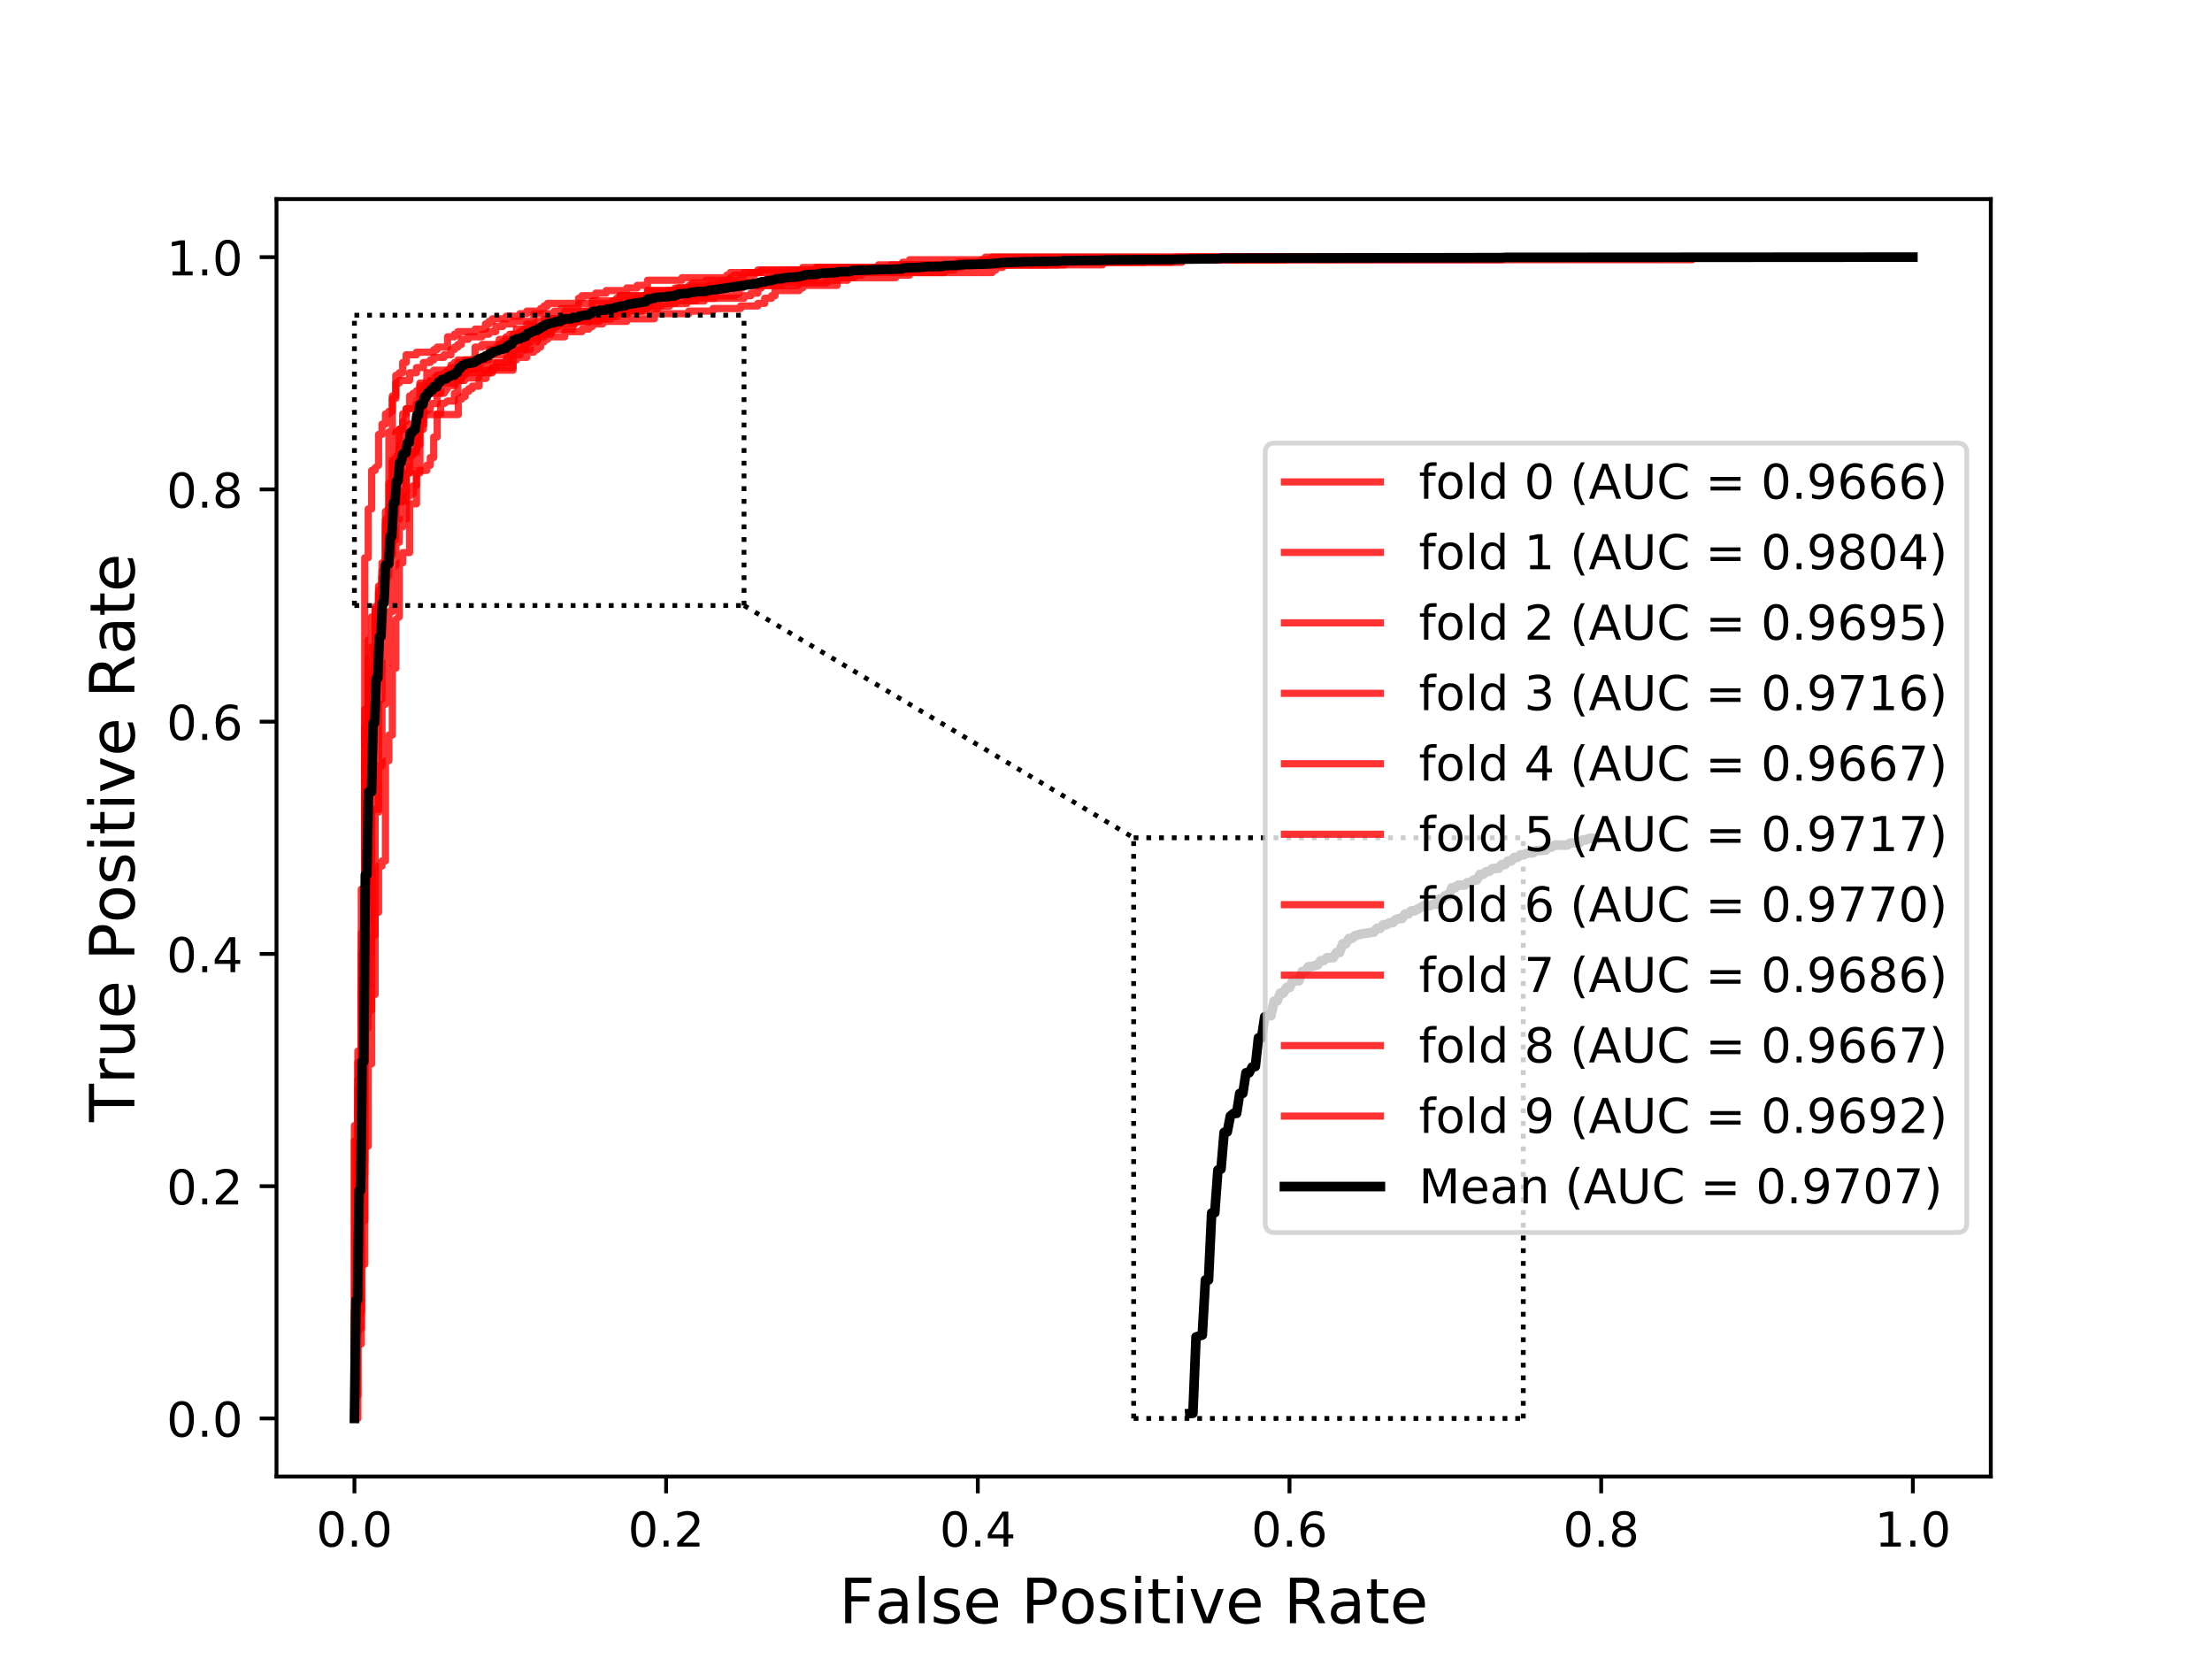 <?xml version="1.0" encoding="utf-8" standalone="no"?>
<!DOCTYPE svg PUBLIC "-//W3C//DTD SVG 1.1//EN"
  "http://www.w3.org/Graphics/SVG/1.1/DTD/svg11.dtd">
<!-- Created with matplotlib (https://matplotlib.org/) -->
<svg height="345.6pt" version="1.1" viewBox="0 0 460.8 345.6" width="460.8pt" xmlns="http://www.w3.org/2000/svg" xmlns:xlink="http://www.w3.org/1999/xlink">
 <defs>
  <style type="text/css">
*{stroke-linecap:butt;stroke-linejoin:round;}
  </style>
 </defs>
 <g id="figure_1">
  <g id="patch_1">
   <path d="M 0 345.6 
L 460.8 345.6 
L 460.8 0 
L 0 0 
z
" style="fill:#ffffff;"/>
  </g>
  <g id="axes_1">
   <g id="patch_2">
    <path d="M 57.6 307.584 
L 414.72 307.584 
L 414.72 41.472 
L 57.6 41.472 
z
" style="fill:#ffffff;"/>
   </g>
   <g id="matplotlib.axis_1">
    <g id="xtick_1">
     <g id="line2d_1">
      <defs>
       <path d="M 0 0 
L 0 3.5 
" id="m6ea8b94393" style="stroke:#000000;stroke-width:0.8;"/>
      </defs>
      <g>
       <use style="stroke:#000000;stroke-width:0.8;" x="73.833" xlink:href="#m6ea8b94393" y="307.584"/>
      </g>
     </g>
     <g id="text_1">
      <!-- 0.0 -->
      <defs>
       <path d="M 31.781 66.406 
Q 24.172 66.406 20.328 58.906 
Q 16.5 51.422 16.5 36.375 
Q 16.5 21.391 20.328 13.891 
Q 24.172 6.391 31.781 6.391 
Q 39.453 6.391 43.281 13.891 
Q 47.125 21.391 47.125 36.375 
Q 47.125 51.422 43.281 58.906 
Q 39.453 66.406 31.781 66.406 
z
M 31.781 74.219 
Q 44.047 74.219 50.516 64.516 
Q 56.984 54.828 56.984 36.375 
Q 56.984 17.969 50.516 8.266 
Q 44.047 -1.422 31.781 -1.422 
Q 19.531 -1.422 13.062 8.266 
Q 6.594 17.969 6.594 36.375 
Q 6.594 54.828 13.062 64.516 
Q 19.531 74.219 31.781 74.219 
z
" id="DejaVuSans-48"/>
       <path d="M 10.688 12.406 
L 21 12.406 
L 21 0 
L 10.688 0 
z
" id="DejaVuSans-46"/>
      </defs>
      <g transform="translate(65.881 322.182)scale(0.1 -0.1)">
       <use xlink:href="#DejaVuSans-48"/>
       <use x="63.623" xlink:href="#DejaVuSans-46"/>
       <use x="95.41" xlink:href="#DejaVuSans-48"/>
      </g>
     </g>
    </g>
    <g id="xtick_2">
     <g id="line2d_2">
      <g>
       <use style="stroke:#000000;stroke-width:0.8;" x="138.764" xlink:href="#m6ea8b94393" y="307.584"/>
      </g>
     </g>
     <g id="text_2">
      <!-- 0.2 -->
      <defs>
       <path d="M 19.188 8.297 
L 53.609 8.297 
L 53.609 0 
L 7.328 0 
L 7.328 8.297 
Q 12.938 14.109 22.625 23.891 
Q 32.328 33.688 34.812 36.531 
Q 39.547 41.844 41.422 45.531 
Q 43.312 49.219 43.312 52.781 
Q 43.312 58.594 39.234 62.25 
Q 35.156 65.922 28.609 65.922 
Q 23.969 65.922 18.812 64.312 
Q 13.672 62.703 7.812 59.422 
L 7.812 69.391 
Q 13.766 71.781 18.938 73 
Q 24.125 74.219 28.422 74.219 
Q 39.75 74.219 46.484 68.547 
Q 53.219 62.891 53.219 53.422 
Q 53.219 48.922 51.531 44.891 
Q 49.859 40.875 45.406 35.406 
Q 44.188 33.984 37.641 27.219 
Q 31.109 20.453 19.188 8.297 
z
" id="DejaVuSans-50"/>
      </defs>
      <g transform="translate(130.812 322.182)scale(0.1 -0.1)">
       <use xlink:href="#DejaVuSans-48"/>
       <use x="63.623" xlink:href="#DejaVuSans-46"/>
       <use x="95.41" xlink:href="#DejaVuSans-50"/>
      </g>
     </g>
    </g>
    <g id="xtick_3">
     <g id="line2d_3">
      <g>
       <use style="stroke:#000000;stroke-width:0.8;" x="203.695" xlink:href="#m6ea8b94393" y="307.584"/>
      </g>
     </g>
     <g id="text_3">
      <!-- 0.4 -->
      <defs>
       <path d="M 37.797 64.312 
L 12.891 25.391 
L 37.797 25.391 
z
M 35.203 72.906 
L 47.609 72.906 
L 47.609 25.391 
L 58.016 25.391 
L 58.016 17.188 
L 47.609 17.188 
L 47.609 0 
L 37.797 0 
L 37.797 17.188 
L 4.891 17.188 
L 4.891 26.703 
z
" id="DejaVuSans-52"/>
      </defs>
      <g transform="translate(195.743 322.182)scale(0.1 -0.1)">
       <use xlink:href="#DejaVuSans-48"/>
       <use x="63.623" xlink:href="#DejaVuSans-46"/>
       <use x="95.41" xlink:href="#DejaVuSans-52"/>
      </g>
     </g>
    </g>
    <g id="xtick_4">
     <g id="line2d_4">
      <g>
       <use style="stroke:#000000;stroke-width:0.8;" x="268.625" xlink:href="#m6ea8b94393" y="307.584"/>
      </g>
     </g>
     <g id="text_4">
      <!-- 0.6 -->
      <defs>
       <path d="M 33.016 40.375 
Q 26.375 40.375 22.484 35.828 
Q 18.609 31.297 18.609 23.391 
Q 18.609 15.531 22.484 10.953 
Q 26.375 6.391 33.016 6.391 
Q 39.656 6.391 43.531 10.953 
Q 47.406 15.531 47.406 23.391 
Q 47.406 31.297 43.531 35.828 
Q 39.656 40.375 33.016 40.375 
z
M 52.594 71.297 
L 52.594 62.312 
Q 48.875 64.062 45.094 64.984 
Q 41.312 65.922 37.594 65.922 
Q 27.828 65.922 22.672 59.328 
Q 17.531 52.734 16.797 39.406 
Q 19.672 43.656 24.016 45.922 
Q 28.375 48.188 33.594 48.188 
Q 44.578 48.188 50.953 41.516 
Q 57.328 34.859 57.328 23.391 
Q 57.328 12.156 50.688 5.359 
Q 44.047 -1.422 33.016 -1.422 
Q 20.359 -1.422 13.672 8.266 
Q 6.984 17.969 6.984 36.375 
Q 6.984 53.656 15.188 63.938 
Q 23.391 74.219 37.203 74.219 
Q 40.922 74.219 44.703 73.484 
Q 48.484 72.75 52.594 71.297 
z
" id="DejaVuSans-54"/>
      </defs>
      <g transform="translate(260.674 322.182)scale(0.1 -0.1)">
       <use xlink:href="#DejaVuSans-48"/>
       <use x="63.623" xlink:href="#DejaVuSans-46"/>
       <use x="95.41" xlink:href="#DejaVuSans-54"/>
      </g>
     </g>
    </g>
    <g id="xtick_5">
     <g id="line2d_5">
      <g>
       <use style="stroke:#000000;stroke-width:0.8;" x="333.556" xlink:href="#m6ea8b94393" y="307.584"/>
      </g>
     </g>
     <g id="text_5">
      <!-- 0.8 -->
      <defs>
       <path d="M 31.781 34.625 
Q 24.75 34.625 20.719 30.859 
Q 16.703 27.094 16.703 20.516 
Q 16.703 13.922 20.719 10.156 
Q 24.75 6.391 31.781 6.391 
Q 38.812 6.391 42.859 10.172 
Q 46.922 13.969 46.922 20.516 
Q 46.922 27.094 42.891 30.859 
Q 38.875 34.625 31.781 34.625 
z
M 21.922 38.812 
Q 15.578 40.375 12.031 44.719 
Q 8.5 49.078 8.5 55.328 
Q 8.5 64.062 14.719 69.141 
Q 20.953 74.219 31.781 74.219 
Q 42.672 74.219 48.875 69.141 
Q 55.078 64.062 55.078 55.328 
Q 55.078 49.078 51.531 44.719 
Q 48 40.375 41.703 38.812 
Q 48.828 37.156 52.797 32.312 
Q 56.781 27.484 56.781 20.516 
Q 56.781 9.906 50.312 4.234 
Q 43.844 -1.422 31.781 -1.422 
Q 19.734 -1.422 13.25 4.234 
Q 6.781 9.906 6.781 20.516 
Q 6.781 27.484 10.781 32.312 
Q 14.797 37.156 21.922 38.812 
z
M 18.312 54.391 
Q 18.312 48.734 21.844 45.562 
Q 25.391 42.391 31.781 42.391 
Q 38.141 42.391 41.719 45.562 
Q 45.312 48.734 45.312 54.391 
Q 45.312 60.062 41.719 63.234 
Q 38.141 66.406 31.781 66.406 
Q 25.391 66.406 21.844 63.234 
Q 18.312 60.062 18.312 54.391 
z
" id="DejaVuSans-56"/>
      </defs>
      <g transform="translate(325.605 322.182)scale(0.1 -0.1)">
       <use xlink:href="#DejaVuSans-48"/>
       <use x="63.623" xlink:href="#DejaVuSans-46"/>
       <use x="95.41" xlink:href="#DejaVuSans-56"/>
      </g>
     </g>
    </g>
    <g id="xtick_6">
     <g id="line2d_6">
      <g>
       <use style="stroke:#000000;stroke-width:0.8;" x="398.487" xlink:href="#m6ea8b94393" y="307.584"/>
      </g>
     </g>
     <g id="text_6">
      <!-- 1.0 -->
      <defs>
       <path d="M 12.406 8.297 
L 28.516 8.297 
L 28.516 63.922 
L 10.984 60.406 
L 10.984 69.391 
L 28.422 72.906 
L 38.281 72.906 
L 38.281 8.297 
L 54.391 8.297 
L 54.391 0 
L 12.406 0 
z
" id="DejaVuSans-49"/>
      </defs>
      <g transform="translate(390.536 322.182)scale(0.1 -0.1)">
       <use xlink:href="#DejaVuSans-49"/>
       <use x="63.623" xlink:href="#DejaVuSans-46"/>
       <use x="95.41" xlink:href="#DejaVuSans-48"/>
      </g>
     </g>
    </g>
    <g id="text_7">
     <!-- False Positive Rate -->
     <defs>
      <path d="M 9.812 72.906 
L 51.703 72.906 
L 51.703 64.594 
L 19.672 64.594 
L 19.672 43.109 
L 48.578 43.109 
L 48.578 34.812 
L 19.672 34.812 
L 19.672 0 
L 9.812 0 
z
" id="DejaVuSans-70"/>
      <path d="M 34.281 27.484 
Q 23.391 27.484 19.188 25 
Q 14.984 22.516 14.984 16.5 
Q 14.984 11.719 18.141 8.906 
Q 21.297 6.109 26.703 6.109 
Q 34.188 6.109 38.703 11.406 
Q 43.219 16.703 43.219 25.484 
L 43.219 27.484 
z
M 52.203 31.203 
L 52.203 0 
L 43.219 0 
L 43.219 8.297 
Q 40.141 3.328 35.547 0.953 
Q 30.953 -1.422 24.312 -1.422 
Q 15.922 -1.422 10.953 3.297 
Q 6 8.016 6 15.922 
Q 6 25.141 12.172 29.828 
Q 18.359 34.516 30.609 34.516 
L 43.219 34.516 
L 43.219 35.406 
Q 43.219 41.609 39.141 45 
Q 35.062 48.391 27.688 48.391 
Q 23 48.391 18.547 47.266 
Q 14.109 46.141 10.016 43.891 
L 10.016 52.203 
Q 14.938 54.109 19.578 55.047 
Q 24.219 56 28.609 56 
Q 40.484 56 46.344 49.844 
Q 52.203 43.703 52.203 31.203 
z
" id="DejaVuSans-97"/>
      <path d="M 9.422 75.984 
L 18.406 75.984 
L 18.406 0 
L 9.422 0 
z
" id="DejaVuSans-108"/>
      <path d="M 44.281 53.078 
L 44.281 44.578 
Q 40.484 46.531 36.375 47.5 
Q 32.281 48.484 27.875 48.484 
Q 21.188 48.484 17.844 46.438 
Q 14.5 44.391 14.5 40.281 
Q 14.5 37.156 16.891 35.375 
Q 19.281 33.594 26.516 31.984 
L 29.594 31.297 
Q 39.156 29.25 43.188 25.516 
Q 47.219 21.781 47.219 15.094 
Q 47.219 7.469 41.188 3.016 
Q 35.156 -1.422 24.609 -1.422 
Q 20.219 -1.422 15.453 -0.562 
Q 10.688 0.297 5.422 2 
L 5.422 11.281 
Q 10.406 8.688 15.234 7.391 
Q 20.062 6.109 24.812 6.109 
Q 31.156 6.109 34.562 8.281 
Q 37.984 10.453 37.984 14.406 
Q 37.984 18.062 35.516 20.016 
Q 33.062 21.969 24.703 23.781 
L 21.578 24.516 
Q 13.234 26.266 9.516 29.906 
Q 5.812 33.547 5.812 39.891 
Q 5.812 47.609 11.281 51.797 
Q 16.75 56 26.812 56 
Q 31.781 56 36.172 55.266 
Q 40.578 54.547 44.281 53.078 
z
" id="DejaVuSans-115"/>
      <path d="M 56.203 29.594 
L 56.203 25.203 
L 14.891 25.203 
Q 15.484 15.922 20.484 11.062 
Q 25.484 6.203 34.422 6.203 
Q 39.594 6.203 44.453 7.469 
Q 49.312 8.734 54.109 11.281 
L 54.109 2.781 
Q 49.266 0.734 44.188 -0.344 
Q 39.109 -1.422 33.891 -1.422 
Q 20.797 -1.422 13.156 6.188 
Q 5.516 13.812 5.516 26.812 
Q 5.516 40.234 12.766 48.109 
Q 20.016 56 32.328 56 
Q 43.359 56 49.781 48.891 
Q 56.203 41.797 56.203 29.594 
z
M 47.219 32.234 
Q 47.125 39.594 43.094 43.984 
Q 39.062 48.391 32.422 48.391 
Q 24.906 48.391 20.391 44.141 
Q 15.875 39.891 15.188 32.172 
z
" id="DejaVuSans-101"/>
      <path id="DejaVuSans-32"/>
      <path d="M 19.672 64.797 
L 19.672 37.406 
L 32.078 37.406 
Q 38.969 37.406 42.719 40.969 
Q 46.484 44.531 46.484 51.125 
Q 46.484 57.672 42.719 61.234 
Q 38.969 64.797 32.078 64.797 
z
M 9.812 72.906 
L 32.078 72.906 
Q 44.344 72.906 50.609 67.359 
Q 56.891 61.812 56.891 51.125 
Q 56.891 40.328 50.609 34.812 
Q 44.344 29.297 32.078 29.297 
L 19.672 29.297 
L 19.672 0 
L 9.812 0 
z
" id="DejaVuSans-80"/>
      <path d="M 30.609 48.391 
Q 23.391 48.391 19.188 42.75 
Q 14.984 37.109 14.984 27.297 
Q 14.984 17.484 19.156 11.844 
Q 23.344 6.203 30.609 6.203 
Q 37.797 6.203 41.984 11.859 
Q 46.188 17.531 46.188 27.297 
Q 46.188 37.016 41.984 42.703 
Q 37.797 48.391 30.609 48.391 
z
M 30.609 56 
Q 42.328 56 49.016 48.375 
Q 55.719 40.766 55.719 27.297 
Q 55.719 13.875 49.016 6.219 
Q 42.328 -1.422 30.609 -1.422 
Q 18.844 -1.422 12.172 6.219 
Q 5.516 13.875 5.516 27.297 
Q 5.516 40.766 12.172 48.375 
Q 18.844 56 30.609 56 
z
" id="DejaVuSans-111"/>
      <path d="M 9.422 54.688 
L 18.406 54.688 
L 18.406 0 
L 9.422 0 
z
M 9.422 75.984 
L 18.406 75.984 
L 18.406 64.594 
L 9.422 64.594 
z
" id="DejaVuSans-105"/>
      <path d="M 18.312 70.219 
L 18.312 54.688 
L 36.812 54.688 
L 36.812 47.703 
L 18.312 47.703 
L 18.312 18.016 
Q 18.312 11.328 20.141 9.422 
Q 21.969 7.516 27.594 7.516 
L 36.812 7.516 
L 36.812 0 
L 27.594 0 
Q 17.188 0 13.234 3.875 
Q 9.281 7.766 9.281 18.016 
L 9.281 47.703 
L 2.688 47.703 
L 2.688 54.688 
L 9.281 54.688 
L 9.281 70.219 
z
" id="DejaVuSans-116"/>
      <path d="M 2.984 54.688 
L 12.5 54.688 
L 29.594 8.797 
L 46.688 54.688 
L 56.203 54.688 
L 35.688 0 
L 23.484 0 
z
" id="DejaVuSans-118"/>
      <path d="M 44.391 34.188 
Q 47.562 33.109 50.562 29.594 
Q 53.562 26.078 56.594 19.922 
L 66.609 0 
L 56 0 
L 46.688 18.703 
Q 43.062 26.031 39.672 28.422 
Q 36.281 30.812 30.422 30.812 
L 19.672 30.812 
L 19.672 0 
L 9.812 0 
L 9.812 72.906 
L 32.078 72.906 
Q 44.578 72.906 50.734 67.672 
Q 56.891 62.453 56.891 51.906 
Q 56.891 45.016 53.688 40.469 
Q 50.484 35.938 44.391 34.188 
z
M 19.672 64.797 
L 19.672 38.922 
L 32.078 38.922 
Q 39.203 38.922 42.844 42.219 
Q 46.484 45.516 46.484 51.906 
Q 46.484 58.297 42.844 61.547 
Q 39.203 64.797 32.078 64.797 
z
" id="DejaVuSans-82"/>
     </defs>
     <g transform="translate(174.793 338.14)scale(0.13 -0.13)">
      <use xlink:href="#DejaVuSans-70"/>
      <use x="57.379" xlink:href="#DejaVuSans-97"/>
      <use x="118.658" xlink:href="#DejaVuSans-108"/>
      <use x="146.441" xlink:href="#DejaVuSans-115"/>
      <use x="198.541" xlink:href="#DejaVuSans-101"/>
      <use x="260.064" xlink:href="#DejaVuSans-32"/>
      <use x="291.852" xlink:href="#DejaVuSans-80"/>
      <use x="352.107" xlink:href="#DejaVuSans-111"/>
      <use x="413.289" xlink:href="#DejaVuSans-115"/>
      <use x="465.389" xlink:href="#DejaVuSans-105"/>
      <use x="493.172" xlink:href="#DejaVuSans-116"/>
      <use x="532.381" xlink:href="#DejaVuSans-105"/>
      <use x="560.164" xlink:href="#DejaVuSans-118"/>
      <use x="619.344" xlink:href="#DejaVuSans-101"/>
      <use x="680.867" xlink:href="#DejaVuSans-32"/>
      <use x="712.654" xlink:href="#DejaVuSans-82"/>
      <use x="782.105" xlink:href="#DejaVuSans-97"/>
      <use x="843.385" xlink:href="#DejaVuSans-116"/>
      <use x="882.594" xlink:href="#DejaVuSans-101"/>
     </g>
    </g>
   </g>
   <g id="matplotlib.axis_2">
    <g id="ytick_1">
     <g id="line2d_7">
      <defs>
       <path d="M 0 0 
L -3.5 0 
" id="m4b3cce50a9" style="stroke:#000000;stroke-width:0.8;"/>
      </defs>
      <g>
       <use style="stroke:#000000;stroke-width:0.8;" x="57.6" xlink:href="#m4b3cce50a9" y="295.488"/>
      </g>
     </g>
     <g id="text_8">
      <!-- 0.0 -->
      <g transform="translate(34.697 299.287)scale(0.1 -0.1)">
       <use xlink:href="#DejaVuSans-48"/>
       <use x="63.623" xlink:href="#DejaVuSans-46"/>
       <use x="95.41" xlink:href="#DejaVuSans-48"/>
      </g>
     </g>
    </g>
    <g id="ytick_2">
     <g id="line2d_8">
      <g>
       <use style="stroke:#000000;stroke-width:0.8;" x="57.6" xlink:href="#m4b3cce50a9" y="247.104"/>
      </g>
     </g>
     <g id="text_9">
      <!-- 0.2 -->
      <g transform="translate(34.697 250.903)scale(0.1 -0.1)">
       <use xlink:href="#DejaVuSans-48"/>
       <use x="63.623" xlink:href="#DejaVuSans-46"/>
       <use x="95.41" xlink:href="#DejaVuSans-50"/>
      </g>
     </g>
    </g>
    <g id="ytick_3">
     <g id="line2d_9">
      <g>
       <use style="stroke:#000000;stroke-width:0.8;" x="57.6" xlink:href="#m4b3cce50a9" y="198.72"/>
      </g>
     </g>
     <g id="text_10">
      <!-- 0.4 -->
      <g transform="translate(34.697 202.519)scale(0.1 -0.1)">
       <use xlink:href="#DejaVuSans-48"/>
       <use x="63.623" xlink:href="#DejaVuSans-46"/>
       <use x="95.41" xlink:href="#DejaVuSans-52"/>
      </g>
     </g>
    </g>
    <g id="ytick_4">
     <g id="line2d_10">
      <g>
       <use style="stroke:#000000;stroke-width:0.8;" x="57.6" xlink:href="#m4b3cce50a9" y="150.336"/>
      </g>
     </g>
     <g id="text_11">
      <!-- 0.6 -->
      <g transform="translate(34.697 154.135)scale(0.1 -0.1)">
       <use xlink:href="#DejaVuSans-48"/>
       <use x="63.623" xlink:href="#DejaVuSans-46"/>
       <use x="95.41" xlink:href="#DejaVuSans-54"/>
      </g>
     </g>
    </g>
    <g id="ytick_5">
     <g id="line2d_11">
      <g>
       <use style="stroke:#000000;stroke-width:0.8;" x="57.6" xlink:href="#m4b3cce50a9" y="101.952"/>
      </g>
     </g>
     <g id="text_12">
      <!-- 0.8 -->
      <g transform="translate(34.697 105.751)scale(0.1 -0.1)">
       <use xlink:href="#DejaVuSans-48"/>
       <use x="63.623" xlink:href="#DejaVuSans-46"/>
       <use x="95.41" xlink:href="#DejaVuSans-56"/>
      </g>
     </g>
    </g>
    <g id="ytick_6">
     <g id="line2d_12">
      <g>
       <use style="stroke:#000000;stroke-width:0.8;" x="57.6" xlink:href="#m4b3cce50a9" y="53.568"/>
      </g>
     </g>
     <g id="text_13">
      <!-- 1.0 -->
      <g transform="translate(34.697 57.367)scale(0.1 -0.1)">
       <use xlink:href="#DejaVuSans-49"/>
       <use x="63.623" xlink:href="#DejaVuSans-46"/>
       <use x="95.41" xlink:href="#DejaVuSans-48"/>
      </g>
     </g>
    </g>
    <g id="text_14">
     <!-- True Positive Rate -->
     <defs>
      <path d="M -0.297 72.906 
L 61.375 72.906 
L 61.375 64.594 
L 35.5 64.594 
L 35.5 0 
L 25.594 0 
L 25.594 64.594 
L -0.297 64.594 
z
" id="DejaVuSans-84"/>
      <path d="M 41.109 46.297 
Q 39.594 47.172 37.812 47.578 
Q 36.031 48 33.891 48 
Q 26.266 48 22.188 43.047 
Q 18.109 38.094 18.109 28.812 
L 18.109 0 
L 9.078 0 
L 9.078 54.688 
L 18.109 54.688 
L 18.109 46.188 
Q 20.953 51.172 25.484 53.578 
Q 30.031 56 36.531 56 
Q 37.453 56 38.578 55.875 
Q 39.703 55.766 41.062 55.516 
z
" id="DejaVuSans-114"/>
      <path d="M 8.5 21.578 
L 8.5 54.688 
L 17.484 54.688 
L 17.484 21.922 
Q 17.484 14.156 20.5 10.266 
Q 23.531 6.391 29.594 6.391 
Q 36.859 6.391 41.078 11.031 
Q 45.312 15.672 45.312 23.688 
L 45.312 54.688 
L 54.297 54.688 
L 54.297 0 
L 45.312 0 
L 45.312 8.406 
Q 42.047 3.422 37.719 1 
Q 33.406 -1.422 27.688 -1.422 
Q 18.266 -1.422 13.375 4.438 
Q 8.5 10.297 8.5 21.578 
z
M 31.109 56 
z
" id="DejaVuSans-117"/>
     </defs>
     <g transform="translate(27.993 233.738)rotate(-90)scale(0.13 -0.13)">
      <use xlink:href="#DejaVuSans-84"/>
      <use x="60.865" xlink:href="#DejaVuSans-114"/>
      <use x="101.979" xlink:href="#DejaVuSans-117"/>
      <use x="165.357" xlink:href="#DejaVuSans-101"/>
      <use x="226.881" xlink:href="#DejaVuSans-32"/>
      <use x="258.668" xlink:href="#DejaVuSans-80"/>
      <use x="318.924" xlink:href="#DejaVuSans-111"/>
      <use x="380.105" xlink:href="#DejaVuSans-115"/>
      <use x="432.205" xlink:href="#DejaVuSans-105"/>
      <use x="459.988" xlink:href="#DejaVuSans-116"/>
      <use x="499.197" xlink:href="#DejaVuSans-105"/>
      <use x="526.98" xlink:href="#DejaVuSans-118"/>
      <use x="586.16" xlink:href="#DejaVuSans-101"/>
      <use x="647.684" xlink:href="#DejaVuSans-32"/>
      <use x="679.471" xlink:href="#DejaVuSans-82"/>
      <use x="748.922" xlink:href="#DejaVuSans-97"/>
      <use x="810.201" xlink:href="#DejaVuSans-116"/>
      <use x="849.41" xlink:href="#DejaVuSans-101"/>
     </g>
    </g>
   </g>
   <g id="line2d_13">
    <path clip-path="url(#pa735665dda)" d="M 73.833 295.488 
L 73.833 290.671 
L 74.551 290.671 
L 74.551 279.967 
L 75.269 279.967 
L 75.269 241.966 
L 75.988 241.966 
L 75.988 205.571 
L 76.706 205.571 
L 76.706 191.12 
L 77.424 190.585 
L 77.424 139.203 
L 78.142 139.203 
L 78.142 134.386 
L 78.861 134.386 
L 78.861 127.964 
L 79.579 127.964 
L 79.579 119.935 
L 81.015 119.935 
L 81.015 110.837 
L 81.734 110.837 
L 81.734 107.09 
L 82.452 107.09 
L 82.452 100.667 
L 83.17 100.132 
L 83.17 92.639 
L 83.888 92.639 
L 83.888 86.216 
L 84.607 86.216 
L 84.607 85.146 
L 86.761 85.146 
L 86.761 83.54 
L 87.48 83.54 
L 87.48 83.005 
L 88.916 83.005 
L 88.916 81.935 
L 91.789 81.935 
L 91.789 79.794 
L 94.662 79.794 
L 94.662 79.259 
L 96.817 79.259 
L 96.817 78.723 
L 99.69 78.723 
L 99.69 77.653 
L 102.563 77.653 
L 102.563 76.583 
L 106.873 76.583 
L 106.873 74.977 
L 107.591 74.977 
L 107.591 74.442 
L 109.746 74.442 
L 109.746 73.371 
L 111.182 73.371 
L 111.182 72.836 
L 111.901 72.836 
L 111.901 72.301 
L 112.619 72.301 
L 112.619 71.23 
L 113.337 71.23 
L 113.337 70.695 
L 114.055 70.695 
L 114.055 70.16 
L 117.647 70.16 
L 117.647 69.089 
L 121.238 69.089 
L 121.238 68.554 
L 122.675 68.554 
L 122.675 68.019 
L 123.393 68.019 
L 123.393 67.484 
L 125.548 67.484 
L 125.548 66.949 
L 130.575 66.949 
L 130.575 66.413 
L 136.322 66.413 
L 136.322 65.343 
L 143.504 65.343 
L 143.504 64.808 
L 148.532 64.808 
L 148.532 64.272 
L 154.278 64.272 
L 154.278 63.737 
L 157.869 63.737 
L 157.869 63.202 
L 159.306 63.202 
L 159.306 62.132 
L 160.742 62.132 
L 160.742 61.596 
L 161.461 61.596 
L 161.461 60.526 
L 166.489 60.526 
L 166.489 59.991 
L 167.207 59.991 
L 167.207 59.455 
L 174.389 59.455 
L 174.389 57.85 
L 177.981 57.85 
L 177.981 57.315 
L 179.417 57.315 
L 179.417 56.779 
L 188.036 56.779 
L 188.036 56.244 
L 191.628 56.244 
L 191.628 55.709 
L 196.656 55.709 
L 196.656 55.174 
L 199.529 55.174 
L 199.529 54.638 
L 212.457 54.638 
L 212.457 54.103 
L 267.764 54.103 
L 267.764 53.568 
L 398.487 53.568 
L 398.487 53.568 
" style="fill:none;stroke:#ff0000;stroke-linecap:square;stroke-opacity:0.8;stroke-width:1.5;"/>
   </g>
   <g id="line2d_14">
    <path clip-path="url(#pa735665dda)" d="M 73.833 295.488 
L 73.833 237.684 
L 74.551 237.684 
L 74.551 224.839 
L 75.269 224.839 
L 75.269 206.106 
L 75.988 206.106 
L 75.988 116.189 
L 76.706 116.189 
L 76.706 106.02 
L 77.424 106.02 
L 77.424 97.991 
L 78.142 97.991 
L 78.142 97.456 
L 78.861 96.921 
L 78.861 90.498 
L 79.579 90.498 
L 79.579 88.357 
L 80.297 88.357 
L 80.297 86.216 
L 81.015 86.216 
L 81.015 85.681 
L 81.734 85.681 
L 81.734 82.47 
L 82.452 82.47 
L 82.452 78.188 
L 83.17 78.188 
L 83.17 77.653 
L 83.888 77.653 
L 83.888 75.512 
L 84.607 75.512 
L 84.607 73.906 
L 86.761 73.906 
L 86.761 73.371 
L 90.353 73.371 
L 90.353 72.836 
L 91.071 72.836 
L 91.071 72.301 
L 93.226 72.301 
L 93.226 70.16 
L 94.662 70.16 
L 94.662 69.625 
L 95.381 69.625 
L 95.381 69.089 
L 98.972 69.089 
L 98.972 68.554 
L 101.127 68.554 
L 101.127 67.484 
L 101.845 67.484 
L 101.845 66.949 
L 102.563 66.949 
L 102.563 66.413 
L 105.436 66.413 
L 105.436 65.878 
L 108.309 65.878 
L 108.309 65.343 
L 109.746 65.343 
L 109.746 64.808 
L 112.619 64.808 
L 112.619 64.272 
L 113.337 64.272 
L 113.337 63.737 
L 114.055 63.737 
L 114.055 63.202 
L 120.52 63.202 
L 120.52 62.132 
L 121.238 62.132 
L 121.238 61.596 
L 124.111 61.596 
L 124.111 61.061 
L 126.266 61.061 
L 126.266 60.526 
L 130.575 60.526 
L 130.575 59.991 
L 132.73 59.991 
L 132.73 59.455 
L 134.885 59.455 
L 134.885 58.385 
L 142.068 58.385 
L 142.068 57.85 
L 151.405 57.85 
L 151.405 57.315 
L 152.123 57.315 
L 152.123 56.779 
L 158.588 56.779 
L 158.588 56.244 
L 170.08 56.244 
L 170.08 55.709 
L 183.009 55.709 
L 183.009 55.174 
L 221.795 55.174 
L 221.795 54.638 
L 222.513 54.638 
L 222.513 54.103 
L 266.327 54.103 
L 266.327 53.568 
L 398.487 53.568 
L 398.487 53.568 
" style="fill:none;stroke:#ff0000;stroke-linecap:square;stroke-opacity:0.8;stroke-width:1.5;"/>
   </g>
   <g id="line2d_15">
    <path clip-path="url(#pa735665dda)" d="M 73.833 295.488 
L 73.833 295.488 
L 73.833 294.953 
L 73.833 278.361 
L 74.551 277.826 
L 74.551 277.29 
L 75.269 276.755 
L 75.269 254.276 
L 75.988 254.276 
L 75.988 238.755 
L 76.706 238.755 
L 76.706 221.627 
L 77.424 221.627 
L 77.424 209.317 
L 77.424 208.247 
L 77.424 186.838 
L 77.424 185.232 
L 77.424 168.641 
L 78.861 168.641 
L 78.861 158.471 
L 78.861 155.795 
L 78.861 146.161 
L 79.579 145.626 
L 79.579 142.415 
L 79.579 141.344 
L 79.579 138.133 
L 79.579 137.063 
L 79.579 123.147 
L 80.297 123.147 
L 80.297 106.555 
L 81.015 106.02 
L 81.015 100.667 
L 81.734 100.667 
L 81.734 99.062 
L 81.734 97.456 
L 81.734 96.386 
L 82.452 96.386 
L 82.452 95.315 
L 82.452 93.71 
L 82.452 92.639 
L 82.452 91.033 
L 82.452 89.963 
L 83.17 89.963 
L 83.17 89.428 
L 83.888 89.428 
L 83.888 87.822 
L 84.607 87.822 
L 84.607 86.216 
L 84.607 85.146 
L 85.325 85.146 
L 85.325 82.47 
L 86.043 82.47 
L 86.043 81.935 
L 86.761 81.935 
L 86.761 81.4 
L 87.48 81.4 
L 87.48 79.794 
L 89.634 79.794 
L 89.634 79.259 
L 90.353 79.259 
L 90.353 78.723 
L 91.071 78.723 
L 91.071 78.188 
L 91.789 78.188 
L 92.508 77.653 
L 100.408 77.653 
L 100.408 77.118 
L 106.873 77.118 
L 106.873 72.836 
L 107.591 72.836 
L 107.591 72.301 
L 109.746 72.301 
L 109.746 69.625 
L 110.464 69.625 
L 110.464 69.089 
L 111.182 69.089 
L 111.182 68.554 
L 114.055 68.554 
L 114.055 68.019 
L 116.21 68.019 
L 116.21 67.484 
L 116.928 67.484 
L 116.928 66.949 
L 120.52 66.949 
L 120.52 66.413 
L 122.675 66.413 
L 122.675 65.343 
L 123.393 65.343 
L 123.393 62.667 
L 128.421 62.667 
L 128.421 62.132 
L 129.139 62.132 
L 129.139 61.596 
L 134.885 61.596 
L 134.885 60.526 
L 140.631 60.526 
L 140.631 59.991 
L 147.814 59.991 
L 147.814 59.455 
L 149.969 59.455 
L 149.969 58.92 
L 161.461 58.92 
L 161.461 57.85 
L 162.897 57.85 
L 162.897 56.779 
L 164.334 56.779 
L 164.334 56.244 
L 167.207 56.244 
L 167.207 55.709 
L 196.656 55.709 
L 196.656 55.174 
L 229.696 55.174 
L 229.696 54.638 
L 246.216 54.638 
L 246.216 54.103 
L 254.117 54.103 
L 254.117 53.568 
L 333.125 53.568 
L 334.562 53.568 
L 398.487 53.568 
" style="fill:none;stroke:#ff0000;stroke-linecap:square;stroke-opacity:0.8;stroke-width:1.5;"/>
   </g>
   <g id="line2d_16">
    <path clip-path="url(#pa735665dda)" d="M 73.833 295.488 
L 73.833 295.488 
L 73.833 294.953 
L 73.833 258.558 
L 73.833 257.487 
L 73.833 234.473 
L 74.551 234.473 
L 74.551 230.191 
L 75.269 230.191 
L 75.269 209.853 
L 75.269 208.782 
L 75.269 198.613 
L 75.988 198.613 
L 75.988 192.19 
L 76.706 192.19 
L 76.706 159.007 
L 77.424 159.007 
L 77.424 155.26 
L 77.424 153.119 
L 77.424 152.049 
L 78.142 150.978 
L 78.142 142.95 
L 78.142 141.88 
L 78.142 134.922 
L 78.861 134.922 
L 78.861 128.499 
L 78.861 127.429 
L 78.861 123.682 
L 79.579 123.682 
L 79.579 121.541 
L 79.579 120.471 
L 79.579 117.259 
L 80.297 117.259 
L 80.297 116.189 
L 81.015 116.189 
L 81.015 115.654 
L 81.734 115.654 
L 81.734 109.766 
L 81.734 108.161 
L 81.734 104.414 
L 83.888 104.414 
L 83.888 103.879 
L 83.888 102.808 
L 83.888 102.273 
L 84.607 102.273 
L 84.607 100.132 
L 84.607 98.527 
L 85.325 98.527 
L 85.325 94.78 
L 86.043 94.78 
L 86.043 94.245 
L 86.761 94.245 
L 86.761 91.569 
L 86.761 90.498 
L 86.761 87.287 
L 88.198 87.287 
L 88.198 83.005 
L 88.916 83.005 
L 88.916 81.935 
L 88.916 80.329 
L 88.916 77.653 
L 90.353 77.653 
L 90.353 77.118 
L 93.226 77.118 
L 93.944 76.583 
L 93.944 76.047 
L 94.662 76.047 
L 94.662 75.512 
L 95.381 75.512 
L 95.381 74.977 
L 101.127 74.977 
L 101.127 73.906 
L 104.718 73.906 
L 104.718 73.371 
L 105.436 73.371 
L 105.436 70.16 
L 106.155 70.16 
L 106.155 69.625 
L 107.591 69.625 
L 107.591 68.554 
L 110.464 68.554 
L 110.464 68.019 
L 113.337 68.019 
L 113.337 67.484 
L 116.928 67.484 
L 116.928 66.949 
L 119.083 66.949 
L 119.083 66.413 
L 121.238 66.413 
L 121.238 65.878 
L 123.393 65.878 
L 123.393 64.808 
L 126.266 64.808 
L 126.266 63.737 
L 132.012 63.737 
L 132.012 63.202 
L 132.73 63.202 
L 132.73 62.132 
L 134.167 62.132 
L 134.167 61.596 
L 134.885 61.596 
L 134.885 60.526 
L 144.941 60.526 
L 144.941 59.991 
L 149.25 59.991 
L 149.25 59.455 
L 150.687 59.455 
L 150.687 58.92 
L 160.024 58.92 
L 160.024 57.85 
L 161.461 57.85 
L 161.461 57.315 
L 165.77 57.315 
L 165.77 56.779 
L 167.925 56.779 
L 167.925 56.244 
L 192.346 56.244 
L 192.346 55.174 
L 194.501 55.174 
L 195.937 55.174 
L 220.358 55.174 
L 220.358 54.638 
L 221.076 54.638 
L 221.076 54.103 
L 313.014 54.103 
L 313.014 53.568 
L 398.487 53.568 
" style="fill:none;stroke:#ff0000;stroke-linecap:square;stroke-opacity:0.8;stroke-width:1.5;"/>
   </g>
   <g id="line2d_17">
    <path clip-path="url(#pa735665dda)" d="M 73.833 295.488 
L 73.833 273.009 
L 75.269 273.009 
L 75.269 263.375 
L 75.988 263.375 
L 75.988 211.458 
L 76.706 211.458 
L 76.706 210.388 
L 77.424 210.388 
L 77.424 207.176 
L 78.142 207.176 
L 78.142 190.049 
L 78.861 190.049 
L 78.861 180.415 
L 79.579 180.415 
L 79.579 179.345 
L 80.297 179.345 
L 80.297 158.471 
L 81.015 158.471 
L 81.015 153.119 
L 81.734 153.119 
L 81.734 139.203 
L 82.452 139.203 
L 82.452 129.034 
L 83.17 128.499 
L 83.17 117.259 
L 83.888 117.259 
L 83.888 115.118 
L 85.325 115.118 
L 85.325 104.949 
L 86.761 104.949 
L 86.761 98.527 
L 87.48 98.527 
L 87.48 85.681 
L 88.916 85.681 
L 88.916 85.146 
L 89.634 85.146 
L 89.634 84.076 
L 91.071 84.076 
L 91.071 81.935 
L 92.508 81.935 
L 93.226 80.864 
L 93.226 80.329 
L 94.662 80.329 
L 94.662 79.259 
L 96.099 79.259 
L 96.099 78.723 
L 96.817 78.188 
L 96.817 77.118 
L 98.972 77.118 
L 98.972 76.583 
L 99.69 76.583 
L 99.69 75.512 
L 100.408 75.512 
L 100.408 74.977 
L 101.127 74.977 
L 101.127 73.906 
L 101.845 73.906 
L 101.845 72.836 
L 103.281 72.836 
L 103.281 72.301 
L 104 72.301 
L 104 70.695 
L 106.873 70.695 
L 106.873 69.625 
L 111.901 69.625 
L 111.901 69.089 
L 112.619 69.089 
L 112.619 68.019 
L 113.337 68.019 
L 113.337 66.413 
L 116.928 66.413 
L 116.928 65.878 
L 121.956 65.878 
L 121.956 64.808 
L 124.829 64.808 
L 124.829 64.272 
L 127.702 64.272 
L 127.702 63.737 
L 131.294 63.737 
L 131.294 62.667 
L 132.73 62.667 
L 132.73 62.132 
L 138.476 62.132 
L 138.476 61.596 
L 139.913 61.596 
L 139.913 61.061 
L 141.349 61.061 
L 141.349 59.991 
L 143.504 59.991 
L 143.504 59.455 
L 152.123 59.455 
L 152.123 57.85 
L 152.842 57.85 
L 152.842 57.315 
L 154.996 57.315 
L 154.996 56.779 
L 157.869 56.779 
L 157.869 56.244 
L 170.08 56.244 
L 170.08 55.709 
L 188.036 55.709 
L 188.036 54.638 
L 189.473 54.638 
L 189.473 54.103 
L 205.275 54.103 
L 205.275 53.568 
L 398.487 53.568 
L 398.487 53.568 
" style="fill:none;stroke:#ff0000;stroke-linecap:square;stroke-opacity:0.8;stroke-width:1.5;"/>
   </g>
   <g id="line2d_18">
    <path clip-path="url(#pa735665dda)" d="M 73.833 295.488 
L 73.833 273.544 
L 74.551 273.544 
L 74.551 226.444 
L 75.269 226.444 
L 75.269 185.232 
L 75.988 185.232 
L 75.988 156.866 
L 76.706 156.866 
L 76.706 141.344 
L 77.424 141.344 
L 77.424 140.274 
L 78.142 140.274 
L 78.142 126.358 
L 78.861 126.358 
L 78.861 122.076 
L 79.579 122.076 
L 79.579 118.865 
L 80.297 118.33 
L 80.297 109.231 
L 81.015 108.161 
L 81.015 105.484 
L 81.734 105.484 
L 81.734 95.85 
L 82.452 95.85 
L 82.452 95.315 
L 83.17 94.245 
L 83.17 89.428 
L 84.607 89.428 
L 84.607 88.893 
L 85.325 88.893 
L 85.325 88.357 
L 86.761 88.357 
L 86.761 84.076 
L 87.48 84.076 
L 87.48 80.329 
L 89.634 80.329 
L 89.634 79.259 
L 91.789 79.259 
L 91.789 78.723 
L 93.944 78.723 
L 93.944 78.188 
L 94.662 78.188 
L 94.662 77.653 
L 96.099 77.653 
L 96.099 75.512 
L 96.817 75.512 
L 96.817 74.977 
L 98.254 74.977 
L 98.972 74.442 
L 98.972 72.301 
L 100.408 72.301 
L 100.408 71.766 
L 104.718 71.766 
L 104.718 71.23 
L 109.028 71.23 
L 109.028 70.695 
L 109.746 70.695 
L 109.746 70.16 
L 111.901 70.16 
L 111.901 69.625 
L 112.619 69.625 
L 112.619 69.089 
L 114.055 69.089 
L 114.055 68.554 
L 114.774 68.554 
L 114.774 68.019 
L 115.492 68.019 
L 115.492 67.484 
L 119.802 67.484 
L 119.802 66.949 
L 124.829 66.949 
L 124.829 66.413 
L 126.266 66.413 
L 126.266 65.878 
L 127.702 65.878 
L 127.702 65.343 
L 130.575 65.343 
L 130.575 64.272 
L 134.885 64.272 
L 134.885 63.202 
L 135.603 63.202 
L 135.603 62.667 
L 136.322 62.667 
L 136.322 62.132 
L 140.631 62.132 
L 140.631 61.061 
L 141.349 61.061 
L 141.349 60.526 
L 143.504 60.526 
L 143.504 59.991 
L 147.814 59.991 
L 147.814 59.455 
L 162.897 59.455 
L 162.897 58.92 
L 172.235 58.92 
L 172.235 58.385 
L 172.953 58.385 
L 172.953 57.85 
L 177.262 57.85 
L 177.262 56.779 
L 206.711 56.779 
L 206.711 56.244 
L 207.43 56.244 
L 207.43 55.709 
L 208.866 55.709 
L 208.866 55.174 
L 218.203 55.174 
L 218.203 54.638 
L 238.315 54.638 
L 238.315 54.103 
L 247.652 54.103 
L 247.652 53.568 
L 398.487 53.568 
L 398.487 53.568 
" style="fill:none;stroke:#ff0000;stroke-linecap:square;stroke-opacity:0.8;stroke-width:1.5;"/>
   </g>
   <g id="line2d_19">
    <path clip-path="url(#pa735665dda)" d="M 73.833 295.488 
L 74.551 295.488 
L 74.551 218.951 
L 75.269 218.951 
L 75.269 194.331 
L 75.988 194.331 
L 75.988 147.767 
L 76.706 147.767 
L 76.706 133.316 
L 77.424 133.316 
L 77.424 128.499 
L 78.142 128.499 
L 78.142 126.893 
L 78.861 126.893 
L 78.861 125.288 
L 79.579 124.752 
L 79.579 120.471 
L 80.297 120.471 
L 80.297 108.161 
L 81.015 107.625 
L 81.015 89.963 
L 81.734 89.963 
L 81.734 83.005 
L 82.452 83.005 
L 82.452 79.794 
L 83.17 79.794 
L 83.17 79.259 
L 85.325 79.259 
L 85.325 77.653 
L 86.761 77.653 
L 86.761 76.583 
L 88.198 76.583 
L 88.198 75.512 
L 89.634 75.512 
L 89.634 74.977 
L 90.353 74.977 
L 90.353 74.442 
L 92.508 74.442 
L 92.508 73.906 
L 93.944 73.906 
L 93.944 72.836 
L 94.662 72.836 
L 94.662 72.301 
L 95.381 72.301 
L 95.381 71.766 
L 96.099 71.766 
L 96.099 70.695 
L 97.535 70.695 
L 97.535 70.16 
L 100.408 70.16 
L 100.408 69.625 
L 101.845 69.625 
L 101.845 69.089 
L 103.281 69.089 
L 103.281 68.019 
L 104.718 68.019 
L 104.718 67.484 
L 106.873 67.484 
L 106.873 66.949 
L 111.182 66.949 
L 111.182 65.343 
L 115.492 65.343 
L 115.492 64.808 
L 116.928 64.808 
L 116.928 64.272 
L 120.52 64.272 
L 120.52 63.202 
L 127.702 63.202 
L 127.702 62.667 
L 129.139 62.667 
L 129.139 61.596 
L 135.603 61.596 
L 135.603 61.061 
L 139.195 61.061 
L 139.195 60.526 
L 141.349 60.526 
L 141.349 59.991 
L 144.222 59.991 
L 144.222 58.92 
L 147.095 58.92 
L 147.095 58.385 
L 154.278 58.385 
L 154.278 57.85 
L 156.433 57.85 
L 156.433 57.315 
L 157.151 57.315 
L 157.151 56.779 
L 166.489 56.779 
L 166.489 56.244 
L 170.798 56.244 
L 170.798 55.709 
L 195.937 55.709 
L 195.937 55.174 
L 199.529 55.174 
L 199.529 54.638 
L 204.556 54.638 
L 204.556 54.103 
L 206.711 54.103 
L 206.711 53.568 
L 398.487 53.568 
L 398.487 53.568 
" style="fill:none;stroke:#ff0000;stroke-linecap:square;stroke-opacity:0.8;stroke-width:1.5;"/>
   </g>
   <g id="line2d_20">
    <path clip-path="url(#pa735665dda)" d="M 73.833 295.488 
L 73.833 277.826 
L 74.551 277.826 
L 74.551 254.811 
L 75.269 254.811 
L 75.269 218.951 
L 75.988 218.951 
L 75.988 151.513 
L 77.424 151.513 
L 77.424 142.95 
L 78.142 142.95 
L 78.142 137.598 
L 78.861 137.598 
L 78.861 128.499 
L 79.579 128.499 
L 79.579 119.935 
L 80.297 119.935 
L 80.297 117.259 
L 81.015 117.259 
L 81.015 112.978 
L 81.734 112.978 
L 81.734 112.442 
L 82.452 112.442 
L 82.452 108.161 
L 83.17 108.161 
L 83.17 104.414 
L 84.607 104.414 
L 84.607 103.344 
L 85.325 103.344 
L 85.325 102.808 
L 86.043 102.808 
L 86.043 101.203 
L 86.761 101.203 
L 86.761 97.991 
L 88.916 97.991 
L 88.916 96.921 
L 89.634 96.921 
L 89.634 95.315 
L 90.353 95.315 
L 90.353 91.033 
L 91.071 91.033 
L 91.071 86.216 
L 91.789 86.216 
L 91.789 84.076 
L 92.508 84.076 
L 93.226 83.54 
L 94.662 83.54 
L 94.662 81.935 
L 95.381 81.935 
L 95.381 78.723 
L 96.099 78.723 
L 96.099 77.653 
L 96.817 77.653 
L 96.817 77.118 
L 98.254 77.118 
L 98.254 76.583 
L 101.845 76.583 
L 101.845 75.512 
L 105.436 75.512 
L 105.436 74.977 
L 106.155 74.977 
L 106.155 73.906 
L 108.309 73.906 
L 108.309 72.836 
L 110.464 72.836 
L 110.464 71.23 
L 111.901 71.23 
L 111.901 70.16 
L 113.337 70.16 
L 113.337 69.625 
L 114.774 69.625 
L 114.774 68.554 
L 115.492 68.554 
L 115.492 67.484 
L 116.928 67.484 
L 116.928 66.949 
L 122.675 66.949 
L 122.675 65.878 
L 124.829 65.878 
L 124.829 65.343 
L 128.421 65.343 
L 128.421 63.737 
L 129.139 63.737 
L 129.857 63.202 
L 129.857 62.667 
L 134.885 62.667 
L 134.885 62.132 
L 135.603 62.132 
L 135.603 61.596 
L 147.095 61.596 
L 147.095 61.061 
L 147.814 61.061 
L 147.814 60.526 
L 149.969 60.526 
L 149.969 59.455 
L 154.278 59.455 
L 154.278 58.92 
L 159.306 58.92 
L 159.306 58.385 
L 163.616 58.385 
L 163.616 57.315 
L 167.925 57.315 
L 167.925 56.779 
L 177.262 56.779 
L 177.262 55.709 
L 188.036 55.709 
L 188.036 55.174 
L 211.021 55.174 
L 211.021 54.638 
L 214.612 54.638 
L 214.612 54.103 
L 352.518 54.103 
L 352.518 53.568 
L 398.487 53.568 
L 398.487 53.568 
" style="fill:none;stroke:#ff0000;stroke-linecap:square;stroke-opacity:0.8;stroke-width:1.5;"/>
   </g>
   <g id="line2d_21">
    <path clip-path="url(#pa735665dda)" d="M 73.833 295.488 
L 73.833 274.614 
L 74.551 274.614 
L 74.551 273.544 
L 75.269 273.544 
L 75.269 244.642 
L 75.988 244.642 
L 75.988 214.134 
L 76.706 214.134 
L 76.706 198.613 
L 77.424 198.613 
L 77.424 194.866 
L 78.142 194.866 
L 78.142 169.176 
L 78.861 169.176 
L 78.861 159.542 
L 79.579 159.542 
L 79.579 146.696 
L 80.297 146.696 
L 80.297 138.133 
L 81.015 138.133 
L 81.015 127.429 
L 81.734 127.429 
L 81.734 118.33 
L 82.452 117.795 
L 82.452 112.978 
L 83.17 112.978 
L 83.17 109.766 
L 83.888 109.766 
L 83.888 108.161 
L 84.607 108.161 
L 84.607 98.527 
L 85.325 98.527 
L 85.325 96.921 
L 86.043 96.921 
L 86.043 94.245 
L 86.761 93.71 
L 86.761 92.639 
L 87.48 92.639 
L 87.48 89.428 
L 88.198 89.428 
L 88.198 81.4 
L 89.634 81.4 
L 89.634 80.329 
L 90.353 80.329 
L 90.353 79.794 
L 91.071 79.794 
L 91.071 78.188 
L 93.226 78.188 
L 93.226 77.118 
L 93.944 77.118 
L 93.944 76.583 
L 95.381 76.583 
L 95.381 75.512 
L 98.972 75.512 
L 98.972 74.977 
L 101.845 74.977 
L 101.845 73.906 
L 102.563 73.906 
L 102.563 72.836 
L 104 72.836 
L 104 71.766 
L 106.155 71.766 
L 106.155 71.23 
L 106.873 71.23 
L 106.873 70.695 
L 107.591 70.695 
L 107.591 70.16 
L 108.309 70.16 
L 108.309 69.089 
L 109.028 69.089 
L 109.028 68.554 
L 109.746 68.554 
L 109.746 67.484 
L 111.182 67.484 
L 111.901 66.949 
L 114.055 66.949 
L 114.055 66.413 
L 116.928 66.413 
L 116.928 65.878 
L 117.647 65.878 
L 117.647 64.808 
L 134.885 64.808 
L 134.885 64.272 
L 137.04 64.272 
L 137.04 63.737 
L 137.758 63.737 
L 137.758 63.202 
L 140.631 63.202 
L 140.631 62.667 
L 144.941 62.667 
L 144.941 62.132 
L 154.996 62.132 
L 154.996 61.596 
L 156.433 61.596 
L 156.433 61.061 
L 157.869 61.061 
L 157.869 59.991 
L 158.588 59.991 
L 158.588 58.92 
L 160.742 58.92 
L 160.742 58.385 
L 176.544 58.385 
L 176.544 57.85 
L 186.6 57.85 
L 186.6 57.315 
L 189.473 57.315 
L 189.473 56.779 
L 196.656 56.779 
L 196.656 56.244 
L 198.81 56.244 
L 198.81 55.709 
L 200.247 55.709 
L 200.247 55.174 
L 208.148 55.174 
L 208.148 54.638 
L 211.021 54.638 
L 211.021 54.103 
L 254.117 54.103 
L 254.117 53.568 
L 398.487 53.568 
L 398.487 53.568 
" style="fill:none;stroke:#ff0000;stroke-linecap:square;stroke-opacity:0.8;stroke-width:1.5;"/>
   </g>
   <g id="line2d_22">
    <path clip-path="url(#pa735665dda)" d="M 73.833 295.488 
L 73.833 272.909 
L 74.554 272.909 
L 74.554 221.299 
L 75.276 221.299 
L 75.276 204.096 
L 75.997 204.096 
L 75.997 187.968 
L 76.719 187.968 
L 76.719 136.896 
L 77.44 136.896 
L 77.44 134.746 
L 78.161 134.746 
L 78.161 127.757 
L 78.883 127.757 
L 78.883 122.918 
L 79.604 122.918 
L 79.604 122.381 
L 80.326 122.381 
L 80.326 116.467 
L 81.047 116.467 
L 81.047 115.392 
L 81.769 115.392 
L 81.769 108.403 
L 82.49 108.403 
L 82.49 104.64 
L 83.212 104.64 
L 83.212 99.264 
L 83.933 98.189 
L 83.933 95.501 
L 84.655 95.501 
L 84.655 94.963 
L 85.376 94.963 
L 85.376 94.426 
L 86.097 94.426 
L 86.097 93.888 
L 86.819 93.35 
L 86.819 89.587 
L 87.54 89.587 
L 87.54 88.512 
L 88.262 88.512 
L 88.262 86.899 
L 88.983 86.362 
L 95.476 86.362 
L 95.476 83.136 
L 96.198 83.136 
L 96.198 82.598 
L 96.919 82.598 
L 96.919 81.523 
L 97.641 81.523 
L 97.641 80.986 
L 98.362 80.986 
L 98.362 80.448 
L 99.805 80.448 
L 99.805 78.835 
L 101.248 78.835 
L 101.248 77.76 
L 101.969 77.76 
L 101.969 77.222 
L 102.691 77.222 
L 102.691 76.685 
L 103.412 76.685 
L 103.412 75.61 
L 105.577 75.61 
L 105.577 74.534 
L 106.298 74.534 
L 106.298 72.922 
L 109.184 72.922 
L 109.184 71.309 
L 110.627 71.309 
L 110.627 70.771 
L 112.07 70.771 
L 112.07 69.696 
L 112.791 69.696 
L 112.791 69.158 
L 114.956 69.158 
L 114.956 68.621 
L 119.284 68.621 
L 119.284 67.008 
L 122.892 67.008 
L 122.892 66.47 
L 127.22 66.47 
L 127.22 65.933 
L 128.663 65.933 
L 128.663 65.395 
L 130.828 65.395 
L 130.828 64.858 
L 133.713 64.858 
L 133.713 64.32 
L 134.435 64.32 
L 134.435 63.782 
L 139.485 63.782 
L 139.485 63.245 
L 143.092 63.245 
L 143.092 62.707 
L 146.7 62.707 
L 146.7 62.17 
L 148.864 62.17 
L 148.864 61.632 
L 153.193 61.632 
L 153.193 61.094 
L 153.914 61.094 
L 153.914 60.019 
L 154.636 60.019 
L 154.636 59.482 
L 166.179 59.482 
L 166.179 58.944 
L 166.9 58.944 
L 166.9 57.869 
L 169.786 57.869 
L 169.786 57.331 
L 170.508 57.331 
L 170.508 56.794 
L 171.951 56.794 
L 171.951 56.256 
L 181.329 56.256 
L 181.329 55.718 
L 185.658 55.718 
L 185.658 55.181 
L 204.416 55.181 
L 204.416 54.643 
L 244.096 54.643 
L 244.096 54.106 
L 244.817 54.106 
L 244.817 53.568 
L 398.487 53.568 
L 398.487 53.568 
" style="fill:none;stroke:#ff0000;stroke-linecap:square;stroke-opacity:0.8;stroke-width:1.5;"/>
   </g>
   <g id="line2d_23">
    <path clip-path="url(#pa735665dda)" d="M 73.833 295.488 
L 74.158 270.834 
L 74.483 270.809 
L 74.808 248.015 
L 75.133 247.991 
L 75.458 221.159 
L 75.783 221.159 
L 76.108 182.241 
L 76.433 182.241 
L 76.758 164.981 
L 77.408 164.932 
L 77.732 150.594 
L 78.057 150.545 
L 78.382 141.306 
L 78.707 141.281 
L 79.032 132.679 
L 79.357 132.63 
L 79.682 125.632 
L 80.007 125.607 
L 80.332 117.651 
L 80.982 117.458 
L 81.307 111.72 
L 81.632 111.72 
L 81.957 104.743 
L 82.282 104.719 
L 82.607 100.269 
L 82.932 100.172 
L 83.257 96.346 
L 83.582 96.297 
L 83.907 94.643 
L 84.232 94.37 
L 84.557 94.37 
L 84.882 92.283 
L 85.207 92.283 
L 85.532 90.142 
L 85.857 90.142 
L 86.182 89.536 
L 86.507 89.488 
L 86.832 86.5 
L 87.157 86.5 
L 87.482 84.306 
L 88.132 84.198 
L 88.457 82.684 
L 88.782 82.66 
L 89.107 81.842 
L 89.432 81.842 
L 89.757 81.253 
L 90.082 81.253 
L 90.407 80.558 
L 91.057 80.558 
L 91.382 79.594 
L 91.707 79.594 
L 92.032 79.095 
L 92.682 78.967 
L 93.007 78.894 
L 93.331 78.462 
L 93.656 78.438 
L 93.981 78.149 
L 94.631 78.149 
L 94.956 77.614 
L 95.281 77.614 
L 95.606 76.703 
L 95.931 76.703 
L 96.256 76.155 
L 96.581 76.131 
L 96.906 75.846 
L 97.881 75.631 
L 98.206 75.631 
L 98.856 75.479 
L 99.181 75.096 
L 99.506 75.096 
L 99.831 74.72 
L 100.156 74.72 
L 100.481 74.506 
L 100.806 74.506 
L 101.131 74.185 
L 101.781 74.078 
L 102.106 73.596 
L 102.431 73.596 
L 102.756 73.274 
L 103.081 73.274 
L 104.381 72.739 
L 104.706 72.739 
L 105.031 72.578 
L 105.356 72.578 
L 105.681 72.042 
L 106.006 72.042 
L 106.331 71.667 
L 106.656 71.667 
L 106.981 70.864 
L 107.306 70.864 
L 107.631 70.597 
L 108.281 70.597 
L 108.606 70.329 
L 108.931 70.329 
L 109.255 70.061 
L 109.58 70.061 
L 109.905 69.472 
L 110.23 69.472 
L 110.555 69.204 
L 110.88 69.151 
L 111.205 68.881 
L 111.855 68.833 
L 112.18 68.454 
L 112.505 68.454 
L 112.83 68.079 
L 113.155 68.079 
L 113.48 67.705 
L 113.805 67.705 
L 114.13 67.437 
L 114.455 67.437 
L 115.105 67.223 
L 115.43 67.223 
L 115.755 67.009 
L 116.73 66.955 
L 117.055 66.634 
L 117.38 66.634 
L 117.705 66.42 
L 119.005 66.42 
L 119.33 66.205 
L 120.305 66.152 
L 120.63 65.884 
L 120.955 65.884 
L 121.28 65.723 
L 122.58 65.616 
L 122.905 65.295 
L 123.23 65.295 
L 123.555 64.867 
L 124.53 64.813 
L 124.855 64.653 
L 126.154 64.599 
L 126.479 64.385 
L 127.454 64.331 
L 127.779 64.171 
L 128.104 64.171 
L 128.429 63.957 
L 130.379 63.635 
L 130.704 63.421 
L 134.604 62.832 
L 134.929 62.297 
L 135.579 62.297 
L 135.904 62.136 
L 136.229 62.136 
L 136.554 61.975 
L 138.179 61.868 
L 140.129 61.654 
L 140.454 61.654 
L 140.779 61.44 
L 141.103 61.44 
L 141.428 61.226 
L 143.378 61.119 
L 143.703 60.958 
L 144.678 60.851 
L 145.328 60.744 
L 146.953 60.69 
L 147.928 60.423 
L 149.228 60.315 
L 157.352 59.083 
L 157.677 59.083 
L 158.002 58.869 
L 158.327 58.869 
L 158.652 58.709 
L 159.302 58.709 
L 159.627 58.548 
L 160.602 58.441 
L 161.902 58.066 
L 162.877 58.066 
L 163.202 57.906 
L 164.177 57.799 
L 165.152 57.745 
L 166.452 57.638 
L 168.077 57.209 
L 170.027 57.156 
L 171.002 56.941 
L 172.951 56.834 
L 173.926 56.781 
L 174.251 56.781 
L 174.576 56.62 
L 177.176 56.566 
L 177.501 56.352 
L 181.076 56.245 
L 182.051 56.192 
L 186.276 56.084 
L 187.251 56.031 
L 187.901 56.031 
L 188.226 55.817 
L 191.475 55.71 
L 193.1 55.549 
L 196.35 55.496 
L 196.675 55.335 
L 199.275 55.281 
L 199.925 55.174 
L 200.9 55.121 
L 205.124 55.014 
L 206.099 54.96 
L 207.399 54.853 
L 209.024 54.692 
L 212.274 54.585 
L 213.249 54.532 
L 220.074 54.425 
L 221.373 54.318 
L 229.498 54.211 
L 230.473 54.157 
L 244.772 54.05 
L 245.747 53.996 
L 253.871 53.889 
L 254.521 53.782 
L 312.693 53.675 
L 313.668 53.622 
L 398.487 53.568 
L 398.487 53.568 
" style="fill:none;stroke:#000000;stroke-linecap:square;stroke-width:2;"/>
   </g>
   <g id="line2d_24">
    <path clip-path="url(#pa735665dda)" d="M 73.833 126.144 
L 73.833 122.961 
L 73.833 119.778 
L 73.833 116.595 
L 73.833 113.411 
L 73.833 110.228 
L 73.833 107.045 
L 73.833 103.862 
L 73.833 100.679 
L 73.833 97.496 
L 73.833 94.312 
L 73.833 91.129 
L 73.833 87.946 
L 73.833 84.763 
L 73.833 81.58 
L 73.833 78.397 
L 73.833 75.213 
L 73.833 72.03 
L 73.833 68.847 
L 73.833 65.664 
" style="fill:none;stroke:#000000;stroke-dasharray:1,1.65;stroke-dashoffset:0;"/>
   </g>
   <g id="line2d_25">
    <path clip-path="url(#pa735665dda)" d="M 73.833 126.144 
L 78.104 126.144 
L 82.376 126.144 
L 86.648 126.144 
L 90.92 126.144 
L 95.192 126.144 
L 99.463 126.144 
L 103.735 126.144 
L 108.007 126.144 
L 112.279 126.144 
L 116.55 126.144 
L 120.822 126.144 
L 125.094 126.144 
L 129.366 126.144 
L 133.638 126.144 
L 137.909 126.144 
L 142.181 126.144 
L 146.453 126.144 
L 150.725 126.144 
L 154.996 126.144 
" style="fill:none;stroke:#000000;stroke-dasharray:1,1.65;stroke-dashoffset:0;"/>
   </g>
   <g id="line2d_26">
    <path clip-path="url(#pa735665dda)" d="M 154.996 126.144 
L 154.996 122.961 
L 154.996 119.778 
L 154.996 116.595 
L 154.996 113.411 
L 154.996 110.228 
L 154.996 107.045 
L 154.996 103.862 
L 154.996 100.679 
L 154.996 97.496 
L 154.996 94.312 
L 154.996 91.129 
L 154.996 87.946 
L 154.996 84.763 
L 154.996 81.58 
L 154.996 78.397 
L 154.996 75.213 
L 154.996 72.03 
L 154.996 68.847 
L 154.996 65.664 
" style="fill:none;stroke:#000000;stroke-dasharray:1,1.65;stroke-dashoffset:0;"/>
   </g>
   <g id="line2d_27">
    <path clip-path="url(#pa735665dda)" d="M 73.833 65.664 
L 78.104 65.664 
L 82.376 65.664 
L 86.648 65.664 
L 90.92 65.664 
L 95.192 65.664 
L 99.463 65.664 
L 103.735 65.664 
L 108.007 65.664 
L 112.279 65.664 
L 116.55 65.664 
L 120.822 65.664 
L 125.094 65.664 
L 129.366 65.664 
L 133.638 65.664 
L 137.909 65.664 
L 142.181 65.664 
L 146.453 65.664 
L 150.725 65.664 
L 154.996 65.664 
" style="fill:none;stroke:#000000;stroke-dasharray:1,1.65;stroke-dashoffset:0;"/>
   </g>
   <g id="line2d_28">
    <path clip-path="url(#pa735665dda)" d="M 236.16 295.488 
L 236.16 289.122 
L 236.16 282.755 
L 236.16 276.389 
L 236.16 270.023 
L 236.16 263.656 
L 236.16 257.29 
L 236.16 250.924 
L 236.16 244.557 
L 236.16 238.191 
L 236.16 231.825 
L 236.16 225.459 
L 236.16 219.092 
L 236.16 212.726 
L 236.16 206.36 
L 236.16 199.993 
L 236.16 193.627 
L 236.16 187.261 
L 236.16 180.894 
L 236.16 174.528 
" style="fill:none;stroke:#000000;stroke-dasharray:1,1.65;stroke-dashoffset:0;"/>
   </g>
   <g id="line2d_29">
    <path clip-path="url(#pa735665dda)" d="M 236.16 295.488 
L 240.432 295.488 
L 244.704 295.488 
L 248.975 295.488 
L 253.247 295.488 
L 257.519 295.488 
L 261.791 295.488 
L 266.062 295.488 
L 270.334 295.488 
L 274.606 295.488 
L 278.878 295.488 
L 283.149 295.488 
L 287.421 295.488 
L 291.693 295.488 
L 295.965 295.488 
L 300.237 295.488 
L 304.508 295.488 
L 308.78 295.488 
L 313.052 295.488 
L 317.324 295.488 
" style="fill:none;stroke:#000000;stroke-dasharray:1,1.65;stroke-dashoffset:0;"/>
   </g>
   <g id="line2d_30">
    <path clip-path="url(#pa735665dda)" d="M 317.324 295.488 
L 317.324 289.122 
L 317.324 282.755 
L 317.324 276.389 
L 317.324 270.023 
L 317.324 263.656 
L 317.324 257.29 
L 317.324 250.924 
L 317.324 244.557 
L 317.324 238.191 
L 317.324 231.825 
L 317.324 225.459 
L 317.324 219.092 
L 317.324 212.726 
L 317.324 206.36 
L 317.324 199.993 
L 317.324 193.627 
L 317.324 187.261 
L 317.324 180.894 
L 317.324 174.528 
" style="fill:none;stroke:#000000;stroke-dasharray:1,1.65;stroke-dashoffset:0;"/>
   </g>
   <g id="line2d_31">
    <path clip-path="url(#pa735665dda)" d="M 236.16 174.528 
L 240.432 174.528 
L 244.704 174.528 
L 248.975 174.528 
L 253.247 174.528 
L 257.519 174.528 
L 261.791 174.528 
L 266.062 174.528 
L 270.334 174.528 
L 274.606 174.528 
L 278.878 174.528 
L 283.149 174.528 
L 287.421 174.528 
L 291.693 174.528 
L 295.965 174.528 
L 300.237 174.528 
L 304.508 174.528 
L 308.78 174.528 
L 313.052 174.528 
L 317.324 174.528 
" style="fill:none;stroke:#000000;stroke-dasharray:1,1.65;stroke-dashoffset:0;"/>
   </g>
   <g id="line2d_32">
    <path clip-path="url(#pa735665dda)" d="M 154.996 126.144 
L 159.268 128.691 
L 163.54 131.237 
L 167.812 133.784 
L 172.083 136.33 
L 176.355 138.877 
L 180.627 141.423 
L 184.899 143.97 
L 189.171 146.516 
L 193.442 149.063 
L 197.714 151.609 
L 201.986 154.156 
L 206.258 156.702 
L 210.529 159.249 
L 214.801 161.795 
L 219.073 164.342 
L 223.345 166.888 
L 227.616 169.435 
L 231.888 171.981 
L 236.16 174.528 
" style="fill:none;stroke:#000000;stroke-dasharray:1,1.65;stroke-dashoffset:0;"/>
   </g>
   <g id="line2d_33">
    <path clip-path="url(#pa735665dda)" d="M 247.859 294.463 
L 248.509 294.415 
L 249.159 278.503 
L 250.459 278.115 
L 251.109 266.641 
L 251.759 266.641 
L 252.409 252.686 
L 253.059 252.637 
L 253.709 243.738 
L 254.359 243.545 
L 255.009 235.891 
L 255.659 235.794 
L 256.309 232.486 
L 256.959 231.941 
L 257.609 231.941 
L 258.259 227.766 
L 258.909 227.766 
L 259.559 223.483 
L 260.208 223.483 
L 260.858 222.272 
L 261.508 222.175 
L 262.158 216.2 
L 262.808 216.2 
L 263.458 211.811 
L 264.108 211.596 
L 264.758 211.596 
L 265.408 208.569 
L 266.058 208.52 
L 266.708 206.884 
L 267.358 206.884 
L 268.008 205.707 
L 268.658 205.707 
L 269.308 204.315 
L 270.608 204.315 
L 271.258 202.389 
L 271.908 202.389 
L 272.558 201.389 
L 273.208 201.341 
L 274.508 200.988 
L 275.158 200.125 
L 275.808 200.076 
L 276.457 199.498 
L 277.757 199.498 
L 278.407 198.428 
L 279.057 198.428 
L 279.707 196.605 
L 280.357 196.605 
L 281.007 195.511 
L 281.657 195.462 
L 282.307 194.892 
L 283.607 194.57 
L 286.207 194.158 
L 286.857 193.392 
L 287.507 193.392 
L 288.157 192.641 
L 288.807 192.641 
L 289.457 192.213 
L 290.107 192.213 
L 290.757 191.57 
L 291.407 191.355 
L 292.056 191.355 
L 292.706 190.391 
L 293.356 190.391 
L 294.006 189.749 
L 294.656 189.749 
L 296.606 188.677 
L 297.906 188.677 
L 298.556 188.356 
L 299.206 188.356 
L 299.856 187.285 
L 300.506 187.285 
L 301.156 186.534 
L 301.806 186.534 
L 302.456 184.928 
L 303.106 184.928 
L 303.756 184.393 
L 305.056 184.393 
L 305.706 183.858 
L 306.356 183.858 
L 307.006 183.321 
L 307.655 183.321 
L 308.305 182.144 
L 308.955 182.144 
L 309.605 181.609 
L 310.255 181.501 
L 310.905 180.962 
L 312.205 180.866 
L 312.855 180.109 
L 313.505 180.109 
L 314.155 179.359 
L 314.805 179.359 
L 315.455 178.609 
L 316.105 178.609 
L 316.755 178.074 
L 317.405 178.074 
L 318.055 177.753 
L 319.355 177.646 
L 320.005 177.217 
L 321.955 177.11 
L 322.605 176.468 
L 323.255 176.468 
L 323.904 176.04 
L 326.504 176.04 
L 327.154 175.61 
L 329.104 175.503 
L 329.754 174.968 
L 330.404 174.968 
L 331.054 174.647 
L 332.354 174.647 
L 332.354 174.647 
" style="fill:none;stroke:#000000;stroke-linecap:square;stroke-width:2;"/>
   </g>
   <g id="patch_3">
    <path d="M 57.6 307.584 
L 57.6 41.472 
" style="fill:none;stroke:#000000;stroke-linecap:square;stroke-linejoin:miter;stroke-width:0.8;"/>
   </g>
   <g id="patch_4">
    <path d="M 414.72 307.584 
L 414.72 41.472 
" style="fill:none;stroke:#000000;stroke-linecap:square;stroke-linejoin:miter;stroke-width:0.8;"/>
   </g>
   <g id="patch_5">
    <path d="M 57.6 307.584 
L 414.72 307.584 
" style="fill:none;stroke:#000000;stroke-linecap:square;stroke-linejoin:miter;stroke-width:0.8;"/>
   </g>
   <g id="patch_6">
    <path d="M 57.6 41.472 
L 414.72 41.472 
" style="fill:none;stroke:#000000;stroke-linecap:square;stroke-linejoin:miter;stroke-width:0.8;"/>
   </g>
   <g id="legend_1">
    <g id="patch_7">
     <path d="M 265.564 256.758 
L 407.72 256.758 
Q 409.72 256.758 409.72 254.758 
L 409.72 94.298 
Q 409.72 92.298 407.72 92.298 
L 265.564 92.298 
Q 263.564 92.298 263.564 94.298 
L 263.564 254.758 
Q 263.564 256.758 265.564 256.758 
z
" style="fill:#ffffff;opacity:0.8;stroke:#cccccc;stroke-linejoin:miter;"/>
    </g>
    <g id="line2d_34">
     <path d="M 267.564 100.397 
L 287.564 100.397 
" style="fill:none;stroke:#ff0000;stroke-linecap:square;stroke-opacity:0.8;stroke-width:1.5;"/>
    </g>
    <g id="line2d_35"/>
    <g id="text_15">
     <!-- fold 0 (AUC = 0.9666) -->
     <defs>
      <path d="M 37.109 75.984 
L 37.109 68.5 
L 28.516 68.5 
Q 23.688 68.5 21.797 66.547 
Q 19.922 64.594 19.922 59.516 
L 19.922 54.688 
L 34.719 54.688 
L 34.719 47.703 
L 19.922 47.703 
L 19.922 0 
L 10.891 0 
L 10.891 47.703 
L 2.297 47.703 
L 2.297 54.688 
L 10.891 54.688 
L 10.891 58.5 
Q 10.891 67.625 15.141 71.797 
Q 19.391 75.984 28.609 75.984 
z
" id="DejaVuSans-102"/>
      <path d="M 45.406 46.391 
L 45.406 75.984 
L 54.391 75.984 
L 54.391 0 
L 45.406 0 
L 45.406 8.203 
Q 42.578 3.328 38.25 0.953 
Q 33.938 -1.422 27.875 -1.422 
Q 17.969 -1.422 11.734 6.484 
Q 5.516 14.406 5.516 27.297 
Q 5.516 40.188 11.734 48.094 
Q 17.969 56 27.875 56 
Q 33.938 56 38.25 53.625 
Q 42.578 51.266 45.406 46.391 
z
M 14.797 27.297 
Q 14.797 17.391 18.875 11.75 
Q 22.953 6.109 30.078 6.109 
Q 37.203 6.109 41.297 11.75 
Q 45.406 17.391 45.406 27.297 
Q 45.406 37.203 41.297 42.844 
Q 37.203 48.484 30.078 48.484 
Q 22.953 48.484 18.875 42.844 
Q 14.797 37.203 14.797 27.297 
z
" id="DejaVuSans-100"/>
      <path d="M 31 75.875 
Q 24.469 64.656 21.281 53.656 
Q 18.109 42.672 18.109 31.391 
Q 18.109 20.125 21.312 9.062 
Q 24.516 -2 31 -13.188 
L 23.188 -13.188 
Q 15.875 -1.703 12.234 9.375 
Q 8.594 20.453 8.594 31.391 
Q 8.594 42.281 12.203 53.312 
Q 15.828 64.359 23.188 75.875 
z
" id="DejaVuSans-40"/>
      <path d="M 34.188 63.188 
L 20.797 26.906 
L 47.609 26.906 
z
M 28.609 72.906 
L 39.797 72.906 
L 67.578 0 
L 57.328 0 
L 50.688 18.703 
L 17.828 18.703 
L 11.188 0 
L 0.781 0 
z
" id="DejaVuSans-65"/>
      <path d="M 8.688 72.906 
L 18.609 72.906 
L 18.609 28.609 
Q 18.609 16.891 22.844 11.734 
Q 27.094 6.594 36.625 6.594 
Q 46.094 6.594 50.344 11.734 
Q 54.594 16.891 54.594 28.609 
L 54.594 72.906 
L 64.5 72.906 
L 64.5 27.391 
Q 64.5 13.141 57.438 5.859 
Q 50.391 -1.422 36.625 -1.422 
Q 22.797 -1.422 15.734 5.859 
Q 8.688 13.141 8.688 27.391 
z
" id="DejaVuSans-85"/>
      <path d="M 64.406 67.281 
L 64.406 56.891 
Q 59.422 61.531 53.781 63.812 
Q 48.141 66.109 41.797 66.109 
Q 29.297 66.109 22.656 58.469 
Q 16.016 50.828 16.016 36.375 
Q 16.016 21.969 22.656 14.328 
Q 29.297 6.688 41.797 6.688 
Q 48.141 6.688 53.781 8.984 
Q 59.422 11.281 64.406 15.922 
L 64.406 5.609 
Q 59.234 2.094 53.438 0.328 
Q 47.656 -1.422 41.219 -1.422 
Q 24.656 -1.422 15.125 8.703 
Q 5.609 18.844 5.609 36.375 
Q 5.609 53.953 15.125 64.078 
Q 24.656 74.219 41.219 74.219 
Q 47.75 74.219 53.531 72.484 
Q 59.328 70.75 64.406 67.281 
z
" id="DejaVuSans-67"/>
      <path d="M 10.594 45.406 
L 73.188 45.406 
L 73.188 37.203 
L 10.594 37.203 
z
M 10.594 25.484 
L 73.188 25.484 
L 73.188 17.188 
L 10.594 17.188 
z
" id="DejaVuSans-61"/>
      <path d="M 10.984 1.516 
L 10.984 10.5 
Q 14.703 8.734 18.5 7.812 
Q 22.312 6.891 25.984 6.891 
Q 35.75 6.891 40.891 13.453 
Q 46.047 20.016 46.781 33.406 
Q 43.953 29.203 39.594 26.953 
Q 35.25 24.703 29.984 24.703 
Q 19.047 24.703 12.672 31.312 
Q 6.297 37.938 6.297 49.422 
Q 6.297 60.641 12.938 67.422 
Q 19.578 74.219 30.609 74.219 
Q 43.266 74.219 49.922 64.516 
Q 56.594 54.828 56.594 36.375 
Q 56.594 19.141 48.406 8.859 
Q 40.234 -1.422 26.422 -1.422 
Q 22.703 -1.422 18.891 -0.688 
Q 15.094 0.047 10.984 1.516 
z
M 30.609 32.422 
Q 37.25 32.422 41.125 36.953 
Q 45.016 41.5 45.016 49.422 
Q 45.016 57.281 41.125 61.844 
Q 37.25 66.406 30.609 66.406 
Q 23.969 66.406 20.094 61.844 
Q 16.219 57.281 16.219 49.422 
Q 16.219 41.5 20.094 36.953 
Q 23.969 32.422 30.609 32.422 
z
" id="DejaVuSans-57"/>
      <path d="M 8.016 75.875 
L 15.828 75.875 
Q 23.141 64.359 26.781 53.312 
Q 30.422 42.281 30.422 31.391 
Q 30.422 20.453 26.781 9.375 
Q 23.141 -1.703 15.828 -13.188 
L 8.016 -13.188 
Q 14.5 -2 17.703 9.062 
Q 20.906 20.125 20.906 31.391 
Q 20.906 42.672 17.703 53.656 
Q 14.5 64.656 8.016 75.875 
z
" id="DejaVuSans-41"/>
     </defs>
     <g transform="translate(295.564 103.897)scale(0.1 -0.1)">
      <use xlink:href="#DejaVuSans-102"/>
      <use x="35.205" xlink:href="#DejaVuSans-111"/>
      <use x="96.387" xlink:href="#DejaVuSans-108"/>
      <use x="124.17" xlink:href="#DejaVuSans-100"/>
      <use x="187.646" xlink:href="#DejaVuSans-32"/>
      <use x="219.434" xlink:href="#DejaVuSans-48"/>
      <use x="283.057" xlink:href="#DejaVuSans-32"/>
      <use x="314.844" xlink:href="#DejaVuSans-40"/>
      <use x="353.857" xlink:href="#DejaVuSans-65"/>
      <use x="422.266" xlink:href="#DejaVuSans-85"/>
      <use x="495.459" xlink:href="#DejaVuSans-67"/>
      <use x="565.283" xlink:href="#DejaVuSans-32"/>
      <use x="597.07" xlink:href="#DejaVuSans-61"/>
      <use x="680.859" xlink:href="#DejaVuSans-32"/>
      <use x="712.646" xlink:href="#DejaVuSans-48"/>
      <use x="776.27" xlink:href="#DejaVuSans-46"/>
      <use x="808.057" xlink:href="#DejaVuSans-57"/>
      <use x="871.68" xlink:href="#DejaVuSans-54"/>
      <use x="935.303" xlink:href="#DejaVuSans-54"/>
      <use x="998.926" xlink:href="#DejaVuSans-54"/>
      <use x="1062.549" xlink:href="#DejaVuSans-41"/>
     </g>
    </g>
    <g id="line2d_36">
     <path d="M 267.564 115.075 
L 287.564 115.075 
" style="fill:none;stroke:#ff0000;stroke-linecap:square;stroke-opacity:0.8;stroke-width:1.5;"/>
    </g>
    <g id="line2d_37"/>
    <g id="text_16">
     <!-- fold 1 (AUC = 0.9804) -->
     <g transform="translate(295.564 118.575)scale(0.1 -0.1)">
      <use xlink:href="#DejaVuSans-102"/>
      <use x="35.205" xlink:href="#DejaVuSans-111"/>
      <use x="96.387" xlink:href="#DejaVuSans-108"/>
      <use x="124.17" xlink:href="#DejaVuSans-100"/>
      <use x="187.646" xlink:href="#DejaVuSans-32"/>
      <use x="219.434" xlink:href="#DejaVuSans-49"/>
      <use x="283.057" xlink:href="#DejaVuSans-32"/>
      <use x="314.844" xlink:href="#DejaVuSans-40"/>
      <use x="353.857" xlink:href="#DejaVuSans-65"/>
      <use x="422.266" xlink:href="#DejaVuSans-85"/>
      <use x="495.459" xlink:href="#DejaVuSans-67"/>
      <use x="565.283" xlink:href="#DejaVuSans-32"/>
      <use x="597.07" xlink:href="#DejaVuSans-61"/>
      <use x="680.859" xlink:href="#DejaVuSans-32"/>
      <use x="712.646" xlink:href="#DejaVuSans-48"/>
      <use x="776.27" xlink:href="#DejaVuSans-46"/>
      <use x="808.057" xlink:href="#DejaVuSans-57"/>
      <use x="871.68" xlink:href="#DejaVuSans-56"/>
      <use x="935.303" xlink:href="#DejaVuSans-48"/>
      <use x="998.926" xlink:href="#DejaVuSans-52"/>
      <use x="1062.549" xlink:href="#DejaVuSans-41"/>
     </g>
    </g>
    <g id="line2d_38">
     <path d="M 267.564 129.753 
L 287.564 129.753 
" style="fill:none;stroke:#ff0000;stroke-linecap:square;stroke-opacity:0.8;stroke-width:1.5;"/>
    </g>
    <g id="line2d_39"/>
    <g id="text_17">
     <!-- fold 2 (AUC = 0.9695) -->
     <defs>
      <path d="M 10.797 72.906 
L 49.516 72.906 
L 49.516 64.594 
L 19.828 64.594 
L 19.828 46.734 
Q 21.969 47.469 24.109 47.828 
Q 26.266 48.188 28.422 48.188 
Q 40.625 48.188 47.75 41.5 
Q 54.891 34.812 54.891 23.391 
Q 54.891 11.625 47.562 5.094 
Q 40.234 -1.422 26.906 -1.422 
Q 22.312 -1.422 17.547 -0.641 
Q 12.797 0.141 7.719 1.703 
L 7.719 11.625 
Q 12.109 9.234 16.797 8.062 
Q 21.484 6.891 26.703 6.891 
Q 35.156 6.891 40.078 11.328 
Q 45.016 15.766 45.016 23.391 
Q 45.016 31 40.078 35.438 
Q 35.156 39.891 26.703 39.891 
Q 22.75 39.891 18.812 39.016 
Q 14.891 38.141 10.797 36.281 
z
" id="DejaVuSans-53"/>
     </defs>
     <g transform="translate(295.564 133.253)scale(0.1 -0.1)">
      <use xlink:href="#DejaVuSans-102"/>
      <use x="35.205" xlink:href="#DejaVuSans-111"/>
      <use x="96.387" xlink:href="#DejaVuSans-108"/>
      <use x="124.17" xlink:href="#DejaVuSans-100"/>
      <use x="187.646" xlink:href="#DejaVuSans-32"/>
      <use x="219.434" xlink:href="#DejaVuSans-50"/>
      <use x="283.057" xlink:href="#DejaVuSans-32"/>
      <use x="314.844" xlink:href="#DejaVuSans-40"/>
      <use x="353.857" xlink:href="#DejaVuSans-65"/>
      <use x="422.266" xlink:href="#DejaVuSans-85"/>
      <use x="495.459" xlink:href="#DejaVuSans-67"/>
      <use x="565.283" xlink:href="#DejaVuSans-32"/>
      <use x="597.07" xlink:href="#DejaVuSans-61"/>
      <use x="680.859" xlink:href="#DejaVuSans-32"/>
      <use x="712.646" xlink:href="#DejaVuSans-48"/>
      <use x="776.27" xlink:href="#DejaVuSans-46"/>
      <use x="808.057" xlink:href="#DejaVuSans-57"/>
      <use x="871.68" xlink:href="#DejaVuSans-54"/>
      <use x="935.303" xlink:href="#DejaVuSans-57"/>
      <use x="998.926" xlink:href="#DejaVuSans-53"/>
      <use x="1062.549" xlink:href="#DejaVuSans-41"/>
     </g>
    </g>
    <g id="line2d_40">
     <path d="M 267.564 144.431 
L 287.564 144.431 
" style="fill:none;stroke:#ff0000;stroke-linecap:square;stroke-opacity:0.8;stroke-width:1.5;"/>
    </g>
    <g id="line2d_41"/>
    <g id="text_18">
     <!-- fold 3 (AUC = 0.9716) -->
     <defs>
      <path d="M 40.578 39.312 
Q 47.656 37.797 51.625 33 
Q 55.609 28.219 55.609 21.188 
Q 55.609 10.406 48.188 4.484 
Q 40.766 -1.422 27.094 -1.422 
Q 22.516 -1.422 17.656 -0.516 
Q 12.797 0.391 7.625 2.203 
L 7.625 11.719 
Q 11.719 9.328 16.594 8.109 
Q 21.484 6.891 26.812 6.891 
Q 36.078 6.891 40.938 10.547 
Q 45.797 14.203 45.797 21.188 
Q 45.797 27.641 41.281 31.266 
Q 36.766 34.906 28.719 34.906 
L 20.219 34.906 
L 20.219 43.016 
L 29.109 43.016 
Q 36.375 43.016 40.234 45.922 
Q 44.094 48.828 44.094 54.297 
Q 44.094 59.906 40.109 62.906 
Q 36.141 65.922 28.719 65.922 
Q 24.656 65.922 20.016 65.031 
Q 15.375 64.156 9.812 62.312 
L 9.812 71.094 
Q 15.438 72.656 20.344 73.438 
Q 25.25 74.219 29.594 74.219 
Q 40.828 74.219 47.359 69.109 
Q 53.906 64.016 53.906 55.328 
Q 53.906 49.266 50.438 45.094 
Q 46.969 40.922 40.578 39.312 
z
" id="DejaVuSans-51"/>
      <path d="M 8.203 72.906 
L 55.078 72.906 
L 55.078 68.703 
L 28.609 0 
L 18.312 0 
L 43.219 64.594 
L 8.203 64.594 
z
" id="DejaVuSans-55"/>
     </defs>
     <g transform="translate(295.564 147.931)scale(0.1 -0.1)">
      <use xlink:href="#DejaVuSans-102"/>
      <use x="35.205" xlink:href="#DejaVuSans-111"/>
      <use x="96.387" xlink:href="#DejaVuSans-108"/>
      <use x="124.17" xlink:href="#DejaVuSans-100"/>
      <use x="187.646" xlink:href="#DejaVuSans-32"/>
      <use x="219.434" xlink:href="#DejaVuSans-51"/>
      <use x="283.057" xlink:href="#DejaVuSans-32"/>
      <use x="314.844" xlink:href="#DejaVuSans-40"/>
      <use x="353.857" xlink:href="#DejaVuSans-65"/>
      <use x="422.266" xlink:href="#DejaVuSans-85"/>
      <use x="495.459" xlink:href="#DejaVuSans-67"/>
      <use x="565.283" xlink:href="#DejaVuSans-32"/>
      <use x="597.07" xlink:href="#DejaVuSans-61"/>
      <use x="680.859" xlink:href="#DejaVuSans-32"/>
      <use x="712.646" xlink:href="#DejaVuSans-48"/>
      <use x="776.27" xlink:href="#DejaVuSans-46"/>
      <use x="808.057" xlink:href="#DejaVuSans-57"/>
      <use x="871.68" xlink:href="#DejaVuSans-55"/>
      <use x="935.303" xlink:href="#DejaVuSans-49"/>
      <use x="998.926" xlink:href="#DejaVuSans-54"/>
      <use x="1062.549" xlink:href="#DejaVuSans-41"/>
     </g>
    </g>
    <g id="line2d_42">
     <path d="M 267.564 159.109 
L 287.564 159.109 
" style="fill:none;stroke:#ff0000;stroke-linecap:square;stroke-opacity:0.8;stroke-width:1.5;"/>
    </g>
    <g id="line2d_43"/>
    <g id="text_19">
     <!-- fold 4 (AUC = 0.9667) -->
     <g transform="translate(295.564 162.609)scale(0.1 -0.1)">
      <use xlink:href="#DejaVuSans-102"/>
      <use x="35.205" xlink:href="#DejaVuSans-111"/>
      <use x="96.387" xlink:href="#DejaVuSans-108"/>
      <use x="124.17" xlink:href="#DejaVuSans-100"/>
      <use x="187.646" xlink:href="#DejaVuSans-32"/>
      <use x="219.434" xlink:href="#DejaVuSans-52"/>
      <use x="283.057" xlink:href="#DejaVuSans-32"/>
      <use x="314.844" xlink:href="#DejaVuSans-40"/>
      <use x="353.857" xlink:href="#DejaVuSans-65"/>
      <use x="422.266" xlink:href="#DejaVuSans-85"/>
      <use x="495.459" xlink:href="#DejaVuSans-67"/>
      <use x="565.283" xlink:href="#DejaVuSans-32"/>
      <use x="597.07" xlink:href="#DejaVuSans-61"/>
      <use x="680.859" xlink:href="#DejaVuSans-32"/>
      <use x="712.646" xlink:href="#DejaVuSans-48"/>
      <use x="776.27" xlink:href="#DejaVuSans-46"/>
      <use x="808.057" xlink:href="#DejaVuSans-57"/>
      <use x="871.68" xlink:href="#DejaVuSans-54"/>
      <use x="935.303" xlink:href="#DejaVuSans-54"/>
      <use x="998.926" xlink:href="#DejaVuSans-55"/>
      <use x="1062.549" xlink:href="#DejaVuSans-41"/>
     </g>
    </g>
    <g id="line2d_44">
     <path d="M 267.564 173.787 
L 287.564 173.787 
" style="fill:none;stroke:#ff0000;stroke-linecap:square;stroke-opacity:0.8;stroke-width:1.5;"/>
    </g>
    <g id="line2d_45"/>
    <g id="text_20">
     <!-- fold 5 (AUC = 0.9717) -->
     <g transform="translate(295.564 177.287)scale(0.1 -0.1)">
      <use xlink:href="#DejaVuSans-102"/>
      <use x="35.205" xlink:href="#DejaVuSans-111"/>
      <use x="96.387" xlink:href="#DejaVuSans-108"/>
      <use x="124.17" xlink:href="#DejaVuSans-100"/>
      <use x="187.646" xlink:href="#DejaVuSans-32"/>
      <use x="219.434" xlink:href="#DejaVuSans-53"/>
      <use x="283.057" xlink:href="#DejaVuSans-32"/>
      <use x="314.844" xlink:href="#DejaVuSans-40"/>
      <use x="353.857" xlink:href="#DejaVuSans-65"/>
      <use x="422.266" xlink:href="#DejaVuSans-85"/>
      <use x="495.459" xlink:href="#DejaVuSans-67"/>
      <use x="565.283" xlink:href="#DejaVuSans-32"/>
      <use x="597.07" xlink:href="#DejaVuSans-61"/>
      <use x="680.859" xlink:href="#DejaVuSans-32"/>
      <use x="712.646" xlink:href="#DejaVuSans-48"/>
      <use x="776.27" xlink:href="#DejaVuSans-46"/>
      <use x="808.057" xlink:href="#DejaVuSans-57"/>
      <use x="871.68" xlink:href="#DejaVuSans-55"/>
      <use x="935.303" xlink:href="#DejaVuSans-49"/>
      <use x="998.926" xlink:href="#DejaVuSans-55"/>
      <use x="1062.549" xlink:href="#DejaVuSans-41"/>
     </g>
    </g>
    <g id="line2d_46">
     <path d="M 267.564 188.465 
L 287.564 188.465 
" style="fill:none;stroke:#ff0000;stroke-linecap:square;stroke-opacity:0.8;stroke-width:1.5;"/>
    </g>
    <g id="line2d_47"/>
    <g id="text_21">
     <!-- fold 6 (AUC = 0.9770) -->
     <g transform="translate(295.564 191.965)scale(0.1 -0.1)">
      <use xlink:href="#DejaVuSans-102"/>
      <use x="35.205" xlink:href="#DejaVuSans-111"/>
      <use x="96.387" xlink:href="#DejaVuSans-108"/>
      <use x="124.17" xlink:href="#DejaVuSans-100"/>
      <use x="187.646" xlink:href="#DejaVuSans-32"/>
      <use x="219.434" xlink:href="#DejaVuSans-54"/>
      <use x="283.057" xlink:href="#DejaVuSans-32"/>
      <use x="314.844" xlink:href="#DejaVuSans-40"/>
      <use x="353.857" xlink:href="#DejaVuSans-65"/>
      <use x="422.266" xlink:href="#DejaVuSans-85"/>
      <use x="495.459" xlink:href="#DejaVuSans-67"/>
      <use x="565.283" xlink:href="#DejaVuSans-32"/>
      <use x="597.07" xlink:href="#DejaVuSans-61"/>
      <use x="680.859" xlink:href="#DejaVuSans-32"/>
      <use x="712.646" xlink:href="#DejaVuSans-48"/>
      <use x="776.27" xlink:href="#DejaVuSans-46"/>
      <use x="808.057" xlink:href="#DejaVuSans-57"/>
      <use x="871.68" xlink:href="#DejaVuSans-55"/>
      <use x="935.303" xlink:href="#DejaVuSans-55"/>
      <use x="998.926" xlink:href="#DejaVuSans-48"/>
      <use x="1062.549" xlink:href="#DejaVuSans-41"/>
     </g>
    </g>
    <g id="line2d_48">
     <path d="M 267.564 203.144 
L 287.564 203.144 
" style="fill:none;stroke:#ff0000;stroke-linecap:square;stroke-opacity:0.8;stroke-width:1.5;"/>
    </g>
    <g id="line2d_49"/>
    <g id="text_22">
     <!-- fold 7 (AUC = 0.9686) -->
     <g transform="translate(295.564 206.644)scale(0.1 -0.1)">
      <use xlink:href="#DejaVuSans-102"/>
      <use x="35.205" xlink:href="#DejaVuSans-111"/>
      <use x="96.387" xlink:href="#DejaVuSans-108"/>
      <use x="124.17" xlink:href="#DejaVuSans-100"/>
      <use x="187.646" xlink:href="#DejaVuSans-32"/>
      <use x="219.434" xlink:href="#DejaVuSans-55"/>
      <use x="283.057" xlink:href="#DejaVuSans-32"/>
      <use x="314.844" xlink:href="#DejaVuSans-40"/>
      <use x="353.857" xlink:href="#DejaVuSans-65"/>
      <use x="422.266" xlink:href="#DejaVuSans-85"/>
      <use x="495.459" xlink:href="#DejaVuSans-67"/>
      <use x="565.283" xlink:href="#DejaVuSans-32"/>
      <use x="597.07" xlink:href="#DejaVuSans-61"/>
      <use x="680.859" xlink:href="#DejaVuSans-32"/>
      <use x="712.646" xlink:href="#DejaVuSans-48"/>
      <use x="776.27" xlink:href="#DejaVuSans-46"/>
      <use x="808.057" xlink:href="#DejaVuSans-57"/>
      <use x="871.68" xlink:href="#DejaVuSans-54"/>
      <use x="935.303" xlink:href="#DejaVuSans-56"/>
      <use x="998.926" xlink:href="#DejaVuSans-54"/>
      <use x="1062.549" xlink:href="#DejaVuSans-41"/>
     </g>
    </g>
    <g id="line2d_50">
     <path d="M 267.564 217.822 
L 287.564 217.822 
" style="fill:none;stroke:#ff0000;stroke-linecap:square;stroke-opacity:0.8;stroke-width:1.5;"/>
    </g>
    <g id="line2d_51"/>
    <g id="text_23">
     <!-- fold 8 (AUC = 0.9667) -->
     <g transform="translate(295.564 221.322)scale(0.1 -0.1)">
      <use xlink:href="#DejaVuSans-102"/>
      <use x="35.205" xlink:href="#DejaVuSans-111"/>
      <use x="96.387" xlink:href="#DejaVuSans-108"/>
      <use x="124.17" xlink:href="#DejaVuSans-100"/>
      <use x="187.646" xlink:href="#DejaVuSans-32"/>
      <use x="219.434" xlink:href="#DejaVuSans-56"/>
      <use x="283.057" xlink:href="#DejaVuSans-32"/>
      <use x="314.844" xlink:href="#DejaVuSans-40"/>
      <use x="353.857" xlink:href="#DejaVuSans-65"/>
      <use x="422.266" xlink:href="#DejaVuSans-85"/>
      <use x="495.459" xlink:href="#DejaVuSans-67"/>
      <use x="565.283" xlink:href="#DejaVuSans-32"/>
      <use x="597.07" xlink:href="#DejaVuSans-61"/>
      <use x="680.859" xlink:href="#DejaVuSans-32"/>
      <use x="712.646" xlink:href="#DejaVuSans-48"/>
      <use x="776.27" xlink:href="#DejaVuSans-46"/>
      <use x="808.057" xlink:href="#DejaVuSans-57"/>
      <use x="871.68" xlink:href="#DejaVuSans-54"/>
      <use x="935.303" xlink:href="#DejaVuSans-54"/>
      <use x="998.926" xlink:href="#DejaVuSans-55"/>
      <use x="1062.549" xlink:href="#DejaVuSans-41"/>
     </g>
    </g>
    <g id="line2d_52">
     <path d="M 267.564 232.5 
L 287.564 232.5 
" style="fill:none;stroke:#ff0000;stroke-linecap:square;stroke-opacity:0.8;stroke-width:1.5;"/>
    </g>
    <g id="line2d_53"/>
    <g id="text_24">
     <!-- fold 9 (AUC = 0.9692) -->
     <g transform="translate(295.564 236)scale(0.1 -0.1)">
      <use xlink:href="#DejaVuSans-102"/>
      <use x="35.205" xlink:href="#DejaVuSans-111"/>
      <use x="96.387" xlink:href="#DejaVuSans-108"/>
      <use x="124.17" xlink:href="#DejaVuSans-100"/>
      <use x="187.646" xlink:href="#DejaVuSans-32"/>
      <use x="219.434" xlink:href="#DejaVuSans-57"/>
      <use x="283.057" xlink:href="#DejaVuSans-32"/>
      <use x="314.844" xlink:href="#DejaVuSans-40"/>
      <use x="353.857" xlink:href="#DejaVuSans-65"/>
      <use x="422.266" xlink:href="#DejaVuSans-85"/>
      <use x="495.459" xlink:href="#DejaVuSans-67"/>
      <use x="565.283" xlink:href="#DejaVuSans-32"/>
      <use x="597.07" xlink:href="#DejaVuSans-61"/>
      <use x="680.859" xlink:href="#DejaVuSans-32"/>
      <use x="712.646" xlink:href="#DejaVuSans-48"/>
      <use x="776.27" xlink:href="#DejaVuSans-46"/>
      <use x="808.057" xlink:href="#DejaVuSans-57"/>
      <use x="871.68" xlink:href="#DejaVuSans-54"/>
      <use x="935.303" xlink:href="#DejaVuSans-57"/>
      <use x="998.926" xlink:href="#DejaVuSans-50"/>
      <use x="1062.549" xlink:href="#DejaVuSans-41"/>
     </g>
    </g>
    <g id="line2d_54">
     <path d="M 267.564 247.178 
L 287.564 247.178 
" style="fill:none;stroke:#000000;stroke-linecap:square;stroke-width:2;"/>
    </g>
    <g id="line2d_55"/>
    <g id="text_25">
     <!-- Mean (AUC = 0.9707) -->
     <defs>
      <path d="M 9.812 72.906 
L 24.516 72.906 
L 43.109 23.297 
L 61.812 72.906 
L 76.516 72.906 
L 76.516 0 
L 66.891 0 
L 66.891 64.016 
L 48.094 14.016 
L 38.188 14.016 
L 19.391 64.016 
L 19.391 0 
L 9.812 0 
z
" id="DejaVuSans-77"/>
      <path d="M 54.891 33.016 
L 54.891 0 
L 45.906 0 
L 45.906 32.719 
Q 45.906 40.484 42.875 44.328 
Q 39.844 48.188 33.797 48.188 
Q 26.516 48.188 22.312 43.547 
Q 18.109 38.922 18.109 30.906 
L 18.109 0 
L 9.078 0 
L 9.078 54.688 
L 18.109 54.688 
L 18.109 46.188 
Q 21.344 51.125 25.703 53.562 
Q 30.078 56 35.797 56 
Q 45.219 56 50.047 50.172 
Q 54.891 44.344 54.891 33.016 
z
" id="DejaVuSans-110"/>
     </defs>
     <g transform="translate(295.564 250.678)scale(0.1 -0.1)">
      <use xlink:href="#DejaVuSans-77"/>
      <use x="86.279" xlink:href="#DejaVuSans-101"/>
      <use x="147.803" xlink:href="#DejaVuSans-97"/>
      <use x="209.082" xlink:href="#DejaVuSans-110"/>
      <use x="272.461" xlink:href="#DejaVuSans-32"/>
      <use x="304.248" xlink:href="#DejaVuSans-40"/>
      <use x="343.262" xlink:href="#DejaVuSans-65"/>
      <use x="411.67" xlink:href="#DejaVuSans-85"/>
      <use x="484.863" xlink:href="#DejaVuSans-67"/>
      <use x="554.688" xlink:href="#DejaVuSans-32"/>
      <use x="586.475" xlink:href="#DejaVuSans-61"/>
      <use x="670.264" xlink:href="#DejaVuSans-32"/>
      <use x="702.051" xlink:href="#DejaVuSans-48"/>
      <use x="765.674" xlink:href="#DejaVuSans-46"/>
      <use x="797.461" xlink:href="#DejaVuSans-57"/>
      <use x="861.084" xlink:href="#DejaVuSans-55"/>
      <use x="924.707" xlink:href="#DejaVuSans-48"/>
      <use x="988.33" xlink:href="#DejaVuSans-55"/>
      <use x="1051.953" xlink:href="#DejaVuSans-41"/>
     </g>
    </g>
   </g>
  </g>
 </g>
 <defs>
  <clipPath id="pa735665dda">
   <rect height="266.112" width="357.12" x="57.6" y="41.472"/>
  </clipPath>
 </defs>
</svg>
